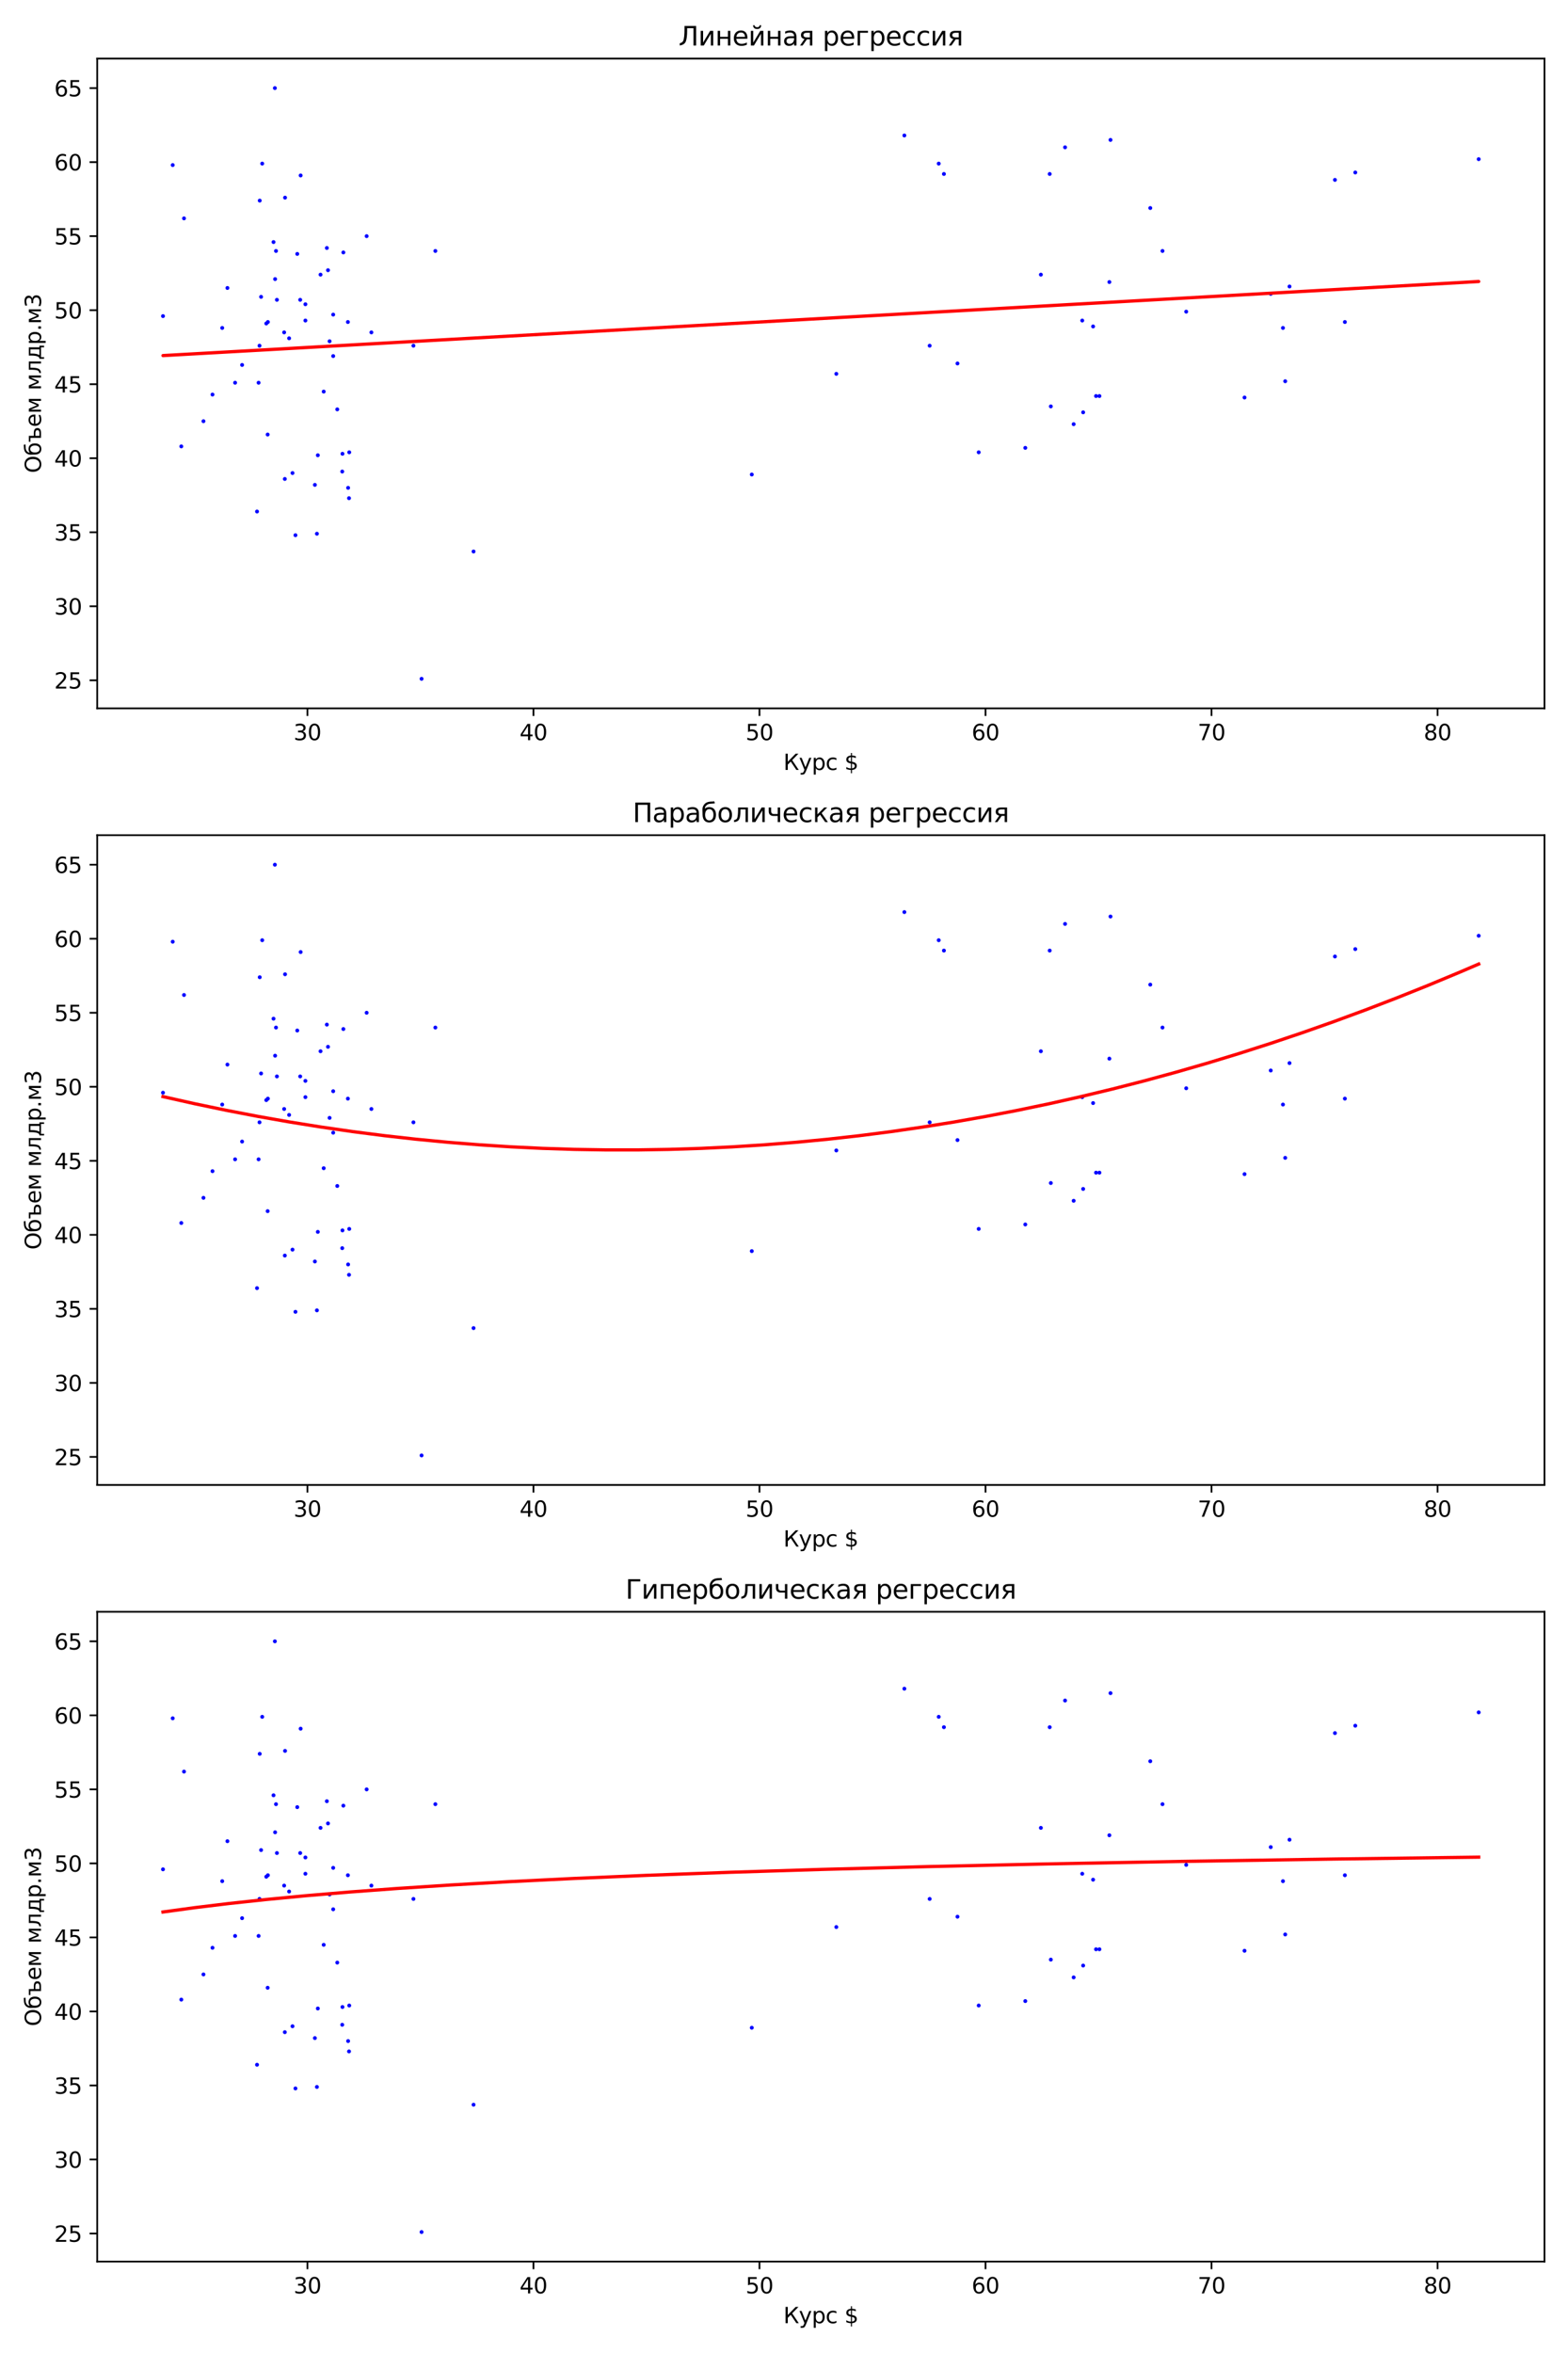 <?xml version="1.0" encoding="utf-8" standalone="no"?>
<!DOCTYPE svg PUBLIC "-//W3C//DTD SVG 1.1//EN"
  "http://www.w3.org/Graphics/SVG/1.1/DTD/svg11.dtd">
<svg xmlns:xlink="http://www.w3.org/1999/xlink" width="720pt" height="1080pt" viewBox="0 0 720 1080" xmlns="http://www.w3.org/2000/svg" version="1.1">
 <defs>
  <style type="text/css">*{stroke-linejoin: round; stroke-linecap: butt}</style>
 </defs>
 <g id="figure_1">
  <g id="patch_1">
   <path d="M 0 1080 
L 720 1080 
L 720 0 
L 0 0 
z
" style="fill: #ffffff"/>
  </g>
  <g id="axes_1">
   <g id="patch_2">
    <path d="M 44.638 325.127 
L 709.2 325.127 
L 709.2 26.88 
L 44.638 26.88 
z
" style="fill: #ffffff"/>
   </g>
   <g id="PathCollection_1">
    <defs>
     <path id="m200599e77f" d="M 0 0.4 
C 0.106 0.4 0.208 0.358 0.283 0.283 
C 0.358 0.208 0.4 0.106 0.4 0 
C 0.4 -0.106 0.358 -0.208 0.283 -0.283 
C 0.208 -0.358 0.106 -0.4 0 -0.4 
C -0.106 -0.4 -0.208 -0.358 -0.283 -0.283 
C -0.358 -0.208 -0.4 -0.106 -0.4 0 
C -0.4 0.106 -0.358 0.208 -0.283 0.283 
C -0.208 0.358 -0.106 0.4 0 0.4 
z
" style="stroke: #0000ff"/>
    </defs>
    <g clip-path="url(#p47b68e3fc0)">
     <use xlink:href="#m200599e77f" x="126.22" y="40.437" style="fill: #0000ff; stroke: #0000ff"/>
     <use xlink:href="#m200599e77f" x="122.899" y="199.448" style="fill: #0000ff; stroke: #0000ff"/>
     <use xlink:href="#m200599e77f" x="118.021" y="234.783" style="fill: #0000ff; stroke: #0000ff"/>
     <use xlink:href="#m200599e77f" x="119.889" y="136.251" style="fill: #0000ff; stroke: #0000ff"/>
     <use xlink:href="#m200599e77f" x="126.739" y="115.185" style="fill: #0000ff; stroke: #0000ff"/>
     <use xlink:href="#m200599e77f" x="130.786" y="219.834" style="fill: #0000ff; stroke: #0000ff"/>
     <use xlink:href="#m200599e77f" x="134.315" y="217.116" style="fill: #0000ff; stroke: #0000ff"/>
     <use xlink:href="#m200599e77f" x="140.231" y="147.124" style="fill: #0000ff; stroke: #0000ff"/>
     <use xlink:href="#m200599e77f" x="150.61" y="124.019" style="fill: #0000ff; stroke: #0000ff"/>
     <use xlink:href="#m200599e77f" x="154.865" y="187.896" style="fill: #0000ff; stroke: #0000ff"/>
     <use xlink:href="#m200599e77f" x="157.252" y="208.282" style="fill: #0000ff; stroke: #0000ff"/>
     <use xlink:href="#m200599e77f" x="159.743" y="147.803" style="fill: #0000ff; stroke: #0000ff"/>
     <use xlink:href="#m200599e77f" x="157.667" y="115.865" style="fill: #0000ff; stroke: #0000ff"/>
     <use xlink:href="#m200599e77f" x="148.638" y="179.741" style="fill: #0000ff; stroke: #0000ff"/>
     <use xlink:href="#m200599e77f" x="145.939" y="208.961" style="fill: #0000ff; stroke: #0000ff"/>
     <use xlink:href="#m200599e77f" x="137.844" y="137.61" style="fill: #0000ff; stroke: #0000ff"/>
     <use xlink:href="#m200599e77f" x="125.597" y="111.108" style="fill: #0000ff; stroke: #0000ff"/>
     <use xlink:href="#m200599e77f" x="130.475" y="152.56" style="fill: #0000ff; stroke: #0000ff"/>
     <use xlink:href="#m200599e77f" x="132.758" y="155.278" style="fill: #0000ff; stroke: #0000ff"/>
     <use xlink:href="#m200599e77f" x="123.002" y="147.803" style="fill: #0000ff; stroke: #0000ff"/>
     <use xlink:href="#m200599e77f" x="119.266" y="92.081" style="fill: #0000ff; stroke: #0000ff"/>
     <use xlink:href="#m200599e77f" x="122.276" y="148.483" style="fill: #0000ff; stroke: #0000ff"/>
     <use xlink:href="#m200599e77f" x="126.324" y="128.097" style="fill: #0000ff; stroke: #0000ff"/>
     <use xlink:href="#m200599e77f" x="127.154" y="137.61" style="fill: #0000ff; stroke: #0000ff"/>
     <use xlink:href="#m200599e77f" x="120.408" y="75.093" style="fill: #0000ff; stroke: #0000ff"/>
     <use xlink:href="#m200599e77f" x="111.171" y="167.51" style="fill: #0000ff; stroke: #0000ff"/>
     <use xlink:href="#m200599e77f" x="107.953" y="175.664" style="fill: #0000ff; stroke: #0000ff"/>
     <use xlink:href="#m200599e77f" x="104.424" y="132.174" style="fill: #0000ff; stroke: #0000ff"/>
     <use xlink:href="#m200599e77f" x="102.037" y="150.521" style="fill: #0000ff; stroke: #0000ff"/>
     <use xlink:href="#m200599e77f" x="97.574" y="181.1" style="fill: #0000ff; stroke: #0000ff"/>
     <use xlink:href="#m200599e77f" x="93.423" y="193.332" style="fill: #0000ff; stroke: #0000ff"/>
     <use xlink:href="#m200599e77f" x="84.497" y="100.236" style="fill: #0000ff; stroke: #0000ff"/>
     <use xlink:href="#m200599e77f" x="79.308" y="75.772" style="fill: #0000ff; stroke: #0000ff"/>
     <use xlink:href="#m200599e77f" x="74.845" y="145.085" style="fill: #0000ff; stroke: #0000ff"/>
     <use xlink:href="#m200599e77f" x="83.252" y="204.884" style="fill: #0000ff; stroke: #0000ff"/>
     <use xlink:href="#m200599e77f" x="118.747" y="175.664" style="fill: #0000ff; stroke: #0000ff"/>
     <use xlink:href="#m200599e77f" x="193.578" y="311.571" style="fill: #0000ff; stroke: #0000ff"/>
     <use xlink:href="#m200599e77f" x="160.262" y="228.668" style="fill: #0000ff; stroke: #0000ff"/>
     <use xlink:href="#m200599e77f" x="152.997" y="163.432" style="fill: #0000ff; stroke: #0000ff"/>
     <use xlink:href="#m200599e77f" x="138.052" y="80.529" style="fill: #0000ff; stroke: #0000ff"/>
     <use xlink:href="#m200599e77f" x="140.231" y="139.649" style="fill: #0000ff; stroke: #0000ff"/>
     <use xlink:href="#m200599e77f" x="144.59" y="222.552" style="fill: #0000ff; stroke: #0000ff"/>
     <use xlink:href="#m200599e77f" x="145.524" y="244.976" style="fill: #0000ff; stroke: #0000ff"/>
     <use xlink:href="#m200599e77f" x="150.091" y="113.826" style="fill: #0000ff; stroke: #0000ff"/>
     <use xlink:href="#m200599e77f" x="130.89" y="90.722" style="fill: #0000ff; stroke: #0000ff"/>
     <use xlink:href="#m200599e77f" x="119.162" y="158.676" style="fill: #0000ff; stroke: #0000ff"/>
     <use xlink:href="#m200599e77f" x="135.664" y="245.656" style="fill: #0000ff; stroke: #0000ff"/>
     <use xlink:href="#m200599e77f" x="152.997" y="144.405" style="fill: #0000ff; stroke: #0000ff"/>
     <use xlink:href="#m200599e77f" x="136.495" y="116.545" style="fill: #0000ff; stroke: #0000ff"/>
     <use xlink:href="#m200599e77f" x="157.148" y="216.436" style="fill: #0000ff; stroke: #0000ff"/>
     <use xlink:href="#m200599e77f" x="159.847" y="223.911" style="fill: #0000ff; stroke: #0000ff"/>
     <use xlink:href="#m200599e77f" x="151.336" y="156.637" style="fill: #0000ff; stroke: #0000ff"/>
     <use xlink:href="#m200599e77f" x="147.185" y="126.058" style="fill: #0000ff; stroke: #0000ff"/>
     <use xlink:href="#m200599e77f" x="160.366" y="207.602" style="fill: #0000ff; stroke: #0000ff"/>
     <use xlink:href="#m200599e77f" x="170.537" y="152.56" style="fill: #0000ff; stroke: #0000ff"/>
     <use xlink:href="#m200599e77f" x="168.358" y="108.39" style="fill: #0000ff; stroke: #0000ff"/>
     <use xlink:href="#m200599e77f" x="199.909" y="115.185" style="fill: #0000ff; stroke: #0000ff"/>
     <use xlink:href="#m200599e77f" x="189.842" y="158.676" style="fill: #0000ff; stroke: #0000ff"/>
     <use xlink:href="#m200599e77f" x="217.449" y="253.131" style="fill: #0000ff; stroke: #0000ff"/>
     <use xlink:href="#m200599e77f" x="345.212" y="217.795" style="fill: #0000ff; stroke: #0000ff"/>
     <use xlink:href="#m200599e77f" x="482.523" y="186.537" style="fill: #0000ff; stroke: #0000ff"/>
     <use xlink:href="#m200599e77f" x="384.028" y="171.587" style="fill: #0000ff; stroke: #0000ff"/>
     <use xlink:href="#m200599e77f" x="493.005" y="194.691" style="fill: #0000ff; stroke: #0000ff"/>
     <use xlink:href="#m200599e77f" x="533.794" y="115.185" style="fill: #0000ff; stroke: #0000ff"/>
     <use xlink:href="#m200599e77f" x="583.508" y="134.892" style="fill: #0000ff; stroke: #0000ff"/>
     <use xlink:href="#m200599e77f" x="503.28" y="181.78" style="fill: #0000ff; stroke: #0000ff"/>
     <use xlink:href="#m200599e77f" x="504.837" y="181.78" style="fill: #0000ff; stroke: #0000ff"/>
     <use xlink:href="#m200599e77f" x="482.004" y="79.85" style="fill: #0000ff; stroke: #0000ff"/>
     <use xlink:href="#m200599e77f" x="433.431" y="79.85" style="fill: #0000ff; stroke: #0000ff"/>
     <use xlink:href="#m200599e77f" x="426.892" y="158.676" style="fill: #0000ff; stroke: #0000ff"/>
     <use xlink:href="#m200599e77f" x="439.658" y="166.83" style="fill: #0000ff; stroke: #0000ff"/>
     <use xlink:href="#m200599e77f" x="431.044" y="75.093" style="fill: #0000ff; stroke: #0000ff"/>
     <use xlink:href="#m200599e77f" x="415.268" y="62.182" style="fill: #0000ff; stroke: #0000ff"/>
     <use xlink:href="#m200599e77f" x="477.956" y="126.058" style="fill: #0000ff; stroke: #0000ff"/>
     <use xlink:href="#m200599e77f" x="509.404" y="129.456" style="fill: #0000ff; stroke: #0000ff"/>
     <use xlink:href="#m200599e77f" x="528.189" y="95.479" style="fill: #0000ff; stroke: #0000ff"/>
     <use xlink:href="#m200599e77f" x="509.923" y="64.22" style="fill: #0000ff; stroke: #0000ff"/>
     <use xlink:href="#m200599e77f" x="496.949" y="147.124" style="fill: #0000ff; stroke: #0000ff"/>
     <use xlink:href="#m200599e77f" x="501.931" y="149.842" style="fill: #0000ff; stroke: #0000ff"/>
     <use xlink:href="#m200599e77f" x="489.061" y="67.618" style="fill: #0000ff; stroke: #0000ff"/>
     <use xlink:href="#m200599e77f" x="544.691" y="143.046" style="fill: #0000ff; stroke: #0000ff"/>
     <use xlink:href="#m200599e77f" x="571.469" y="182.459" style="fill: #0000ff; stroke: #0000ff"/>
     <use xlink:href="#m200599e77f" x="617.55" y="147.803" style="fill: #0000ff; stroke: #0000ff"/>
     <use xlink:href="#m200599e77f" x="622.325" y="79.17" style="fill: #0000ff; stroke: #0000ff"/>
     <use xlink:href="#m200599e77f" x="612.984" y="82.568" style="fill: #0000ff; stroke: #0000ff"/>
     <use xlink:href="#m200599e77f" x="592.122" y="131.494" style="fill: #0000ff; stroke: #0000ff"/>
     <use xlink:href="#m200599e77f" x="589.113" y="150.521" style="fill: #0000ff; stroke: #0000ff"/>
     <use xlink:href="#m200599e77f" x="590.15" y="174.984" style="fill: #0000ff; stroke: #0000ff"/>
     <use xlink:href="#m200599e77f" x="678.993" y="73.054" style="fill: #0000ff; stroke: #0000ff"/>
     <use xlink:href="#m200599e77f" x="470.795" y="205.563" style="fill: #0000ff; stroke: #0000ff"/>
     <use xlink:href="#m200599e77f" x="449.414" y="207.602" style="fill: #0000ff; stroke: #0000ff"/>
     <use xlink:href="#m200599e77f" x="497.364" y="189.255" style="fill: #0000ff; stroke: #0000ff"/>
    </g>
   </g>
   <g id="matplotlib.axis_1">
    <g id="xtick_1">
     <g id="line2d_1">
      <defs>
       <path id="mcdc331d2f4" d="M 0 0 
L 0 3.5 
" style="stroke: #000000; stroke-width: 0.8"/>
      </defs>
      <g>
       <use xlink:href="#mcdc331d2f4" x="141.165" y="325.127" style="stroke: #000000; stroke-width: 0.8"/>
      </g>
     </g>
     <g id="text_1">
      <!-- 30 -->
      <g transform="translate(134.803 339.726) scale(0.1 -0.1)">
       <defs>
        <path id="DejaVuSans-33" d="M 2597 2516 
Q 3050 2419 3304 2112 
Q 3559 1806 3559 1356 
Q 3559 666 3084 287 
Q 2609 -91 1734 -91 
Q 1441 -91 1130 -33 
Q 819 25 488 141 
L 488 750 
Q 750 597 1062 519 
Q 1375 441 1716 441 
Q 2309 441 2620 675 
Q 2931 909 2931 1356 
Q 2931 1769 2642 2001 
Q 2353 2234 1838 2234 
L 1294 2234 
L 1294 2753 
L 1863 2753 
Q 2328 2753 2575 2939 
Q 2822 3125 2822 3475 
Q 2822 3834 2567 4026 
Q 2313 4219 1838 4219 
Q 1578 4219 1281 4162 
Q 984 4106 628 3988 
L 628 4550 
Q 988 4650 1302 4700 
Q 1616 4750 1894 4750 
Q 2613 4750 3031 4423 
Q 3450 4097 3450 3541 
Q 3450 3153 3228 2886 
Q 3006 2619 2597 2516 
z
" transform="scale(0.016)"/>
        <path id="DejaVuSans-30" d="M 2034 4250 
Q 1547 4250 1301 3770 
Q 1056 3291 1056 2328 
Q 1056 1369 1301 889 
Q 1547 409 2034 409 
Q 2525 409 2770 889 
Q 3016 1369 3016 2328 
Q 3016 3291 2770 3770 
Q 2525 4250 2034 4250 
z
M 2034 4750 
Q 2819 4750 3233 4129 
Q 3647 3509 3647 2328 
Q 3647 1150 3233 529 
Q 2819 -91 2034 -91 
Q 1250 -91 836 529 
Q 422 1150 422 2328 
Q 422 3509 836 4129 
Q 1250 4750 2034 4750 
z
" transform="scale(0.016)"/>
       </defs>
       <use xlink:href="#DejaVuSans-33"/>
       <use xlink:href="#DejaVuSans-30" x="63.623"/>
      </g>
     </g>
    </g>
    <g id="xtick_2">
     <g id="line2d_2">
      <g>
       <use xlink:href="#mcdc331d2f4" x="244.953" y="325.127" style="stroke: #000000; stroke-width: 0.8"/>
      </g>
     </g>
     <g id="text_2">
      <!-- 40 -->
      <g transform="translate(238.59 339.726) scale(0.1 -0.1)">
       <defs>
        <path id="DejaVuSans-34" d="M 2419 4116 
L 825 1625 
L 2419 1625 
L 2419 4116 
z
M 2253 4666 
L 3047 4666 
L 3047 1625 
L 3713 1625 
L 3713 1100 
L 3047 1100 
L 3047 0 
L 2419 0 
L 2419 1100 
L 313 1100 
L 313 1709 
L 2253 4666 
z
" transform="scale(0.016)"/>
       </defs>
       <use xlink:href="#DejaVuSans-34"/>
       <use xlink:href="#DejaVuSans-30" x="63.623"/>
      </g>
     </g>
    </g>
    <g id="xtick_3">
     <g id="line2d_3">
      <g>
       <use xlink:href="#mcdc331d2f4" x="348.74" y="325.127" style="stroke: #000000; stroke-width: 0.8"/>
      </g>
     </g>
     <g id="text_3">
      <!-- 50 -->
      <g transform="translate(342.378 339.726) scale(0.1 -0.1)">
       <defs>
        <path id="DejaVuSans-35" d="M 691 4666 
L 3169 4666 
L 3169 4134 
L 1269 4134 
L 1269 2991 
Q 1406 3038 1543 3061 
Q 1681 3084 1819 3084 
Q 2600 3084 3056 2656 
Q 3513 2228 3513 1497 
Q 3513 744 3044 326 
Q 2575 -91 1722 -91 
Q 1428 -91 1123 -41 
Q 819 9 494 109 
L 494 744 
Q 775 591 1075 516 
Q 1375 441 1709 441 
Q 2250 441 2565 725 
Q 2881 1009 2881 1497 
Q 2881 1984 2565 2268 
Q 2250 2553 1709 2553 
Q 1456 2553 1204 2497 
Q 953 2441 691 2322 
L 691 4666 
z
" transform="scale(0.016)"/>
       </defs>
       <use xlink:href="#DejaVuSans-35"/>
       <use xlink:href="#DejaVuSans-30" x="63.623"/>
      </g>
     </g>
    </g>
    <g id="xtick_4">
     <g id="line2d_4">
      <g>
       <use xlink:href="#mcdc331d2f4" x="452.528" y="325.127" style="stroke: #000000; stroke-width: 0.8"/>
      </g>
     </g>
     <g id="text_4">
      <!-- 60 -->
      <g transform="translate(446.166 339.726) scale(0.1 -0.1)">
       <defs>
        <path id="DejaVuSans-36" d="M 2113 2584 
Q 1688 2584 1439 2293 
Q 1191 2003 1191 1497 
Q 1191 994 1439 701 
Q 1688 409 2113 409 
Q 2538 409 2786 701 
Q 3034 994 3034 1497 
Q 3034 2003 2786 2293 
Q 2538 2584 2113 2584 
z
M 3366 4563 
L 3366 3988 
Q 3128 4100 2886 4159 
Q 2644 4219 2406 4219 
Q 1781 4219 1451 3797 
Q 1122 3375 1075 2522 
Q 1259 2794 1537 2939 
Q 1816 3084 2150 3084 
Q 2853 3084 3261 2657 
Q 3669 2231 3669 1497 
Q 3669 778 3244 343 
Q 2819 -91 2113 -91 
Q 1303 -91 875 529 
Q 447 1150 447 2328 
Q 447 3434 972 4092 
Q 1497 4750 2381 4750 
Q 2619 4750 2861 4703 
Q 3103 4656 3366 4563 
z
" transform="scale(0.016)"/>
       </defs>
       <use xlink:href="#DejaVuSans-36"/>
       <use xlink:href="#DejaVuSans-30" x="63.623"/>
      </g>
     </g>
    </g>
    <g id="xtick_5">
     <g id="line2d_5">
      <g>
       <use xlink:href="#mcdc331d2f4" x="556.316" y="325.127" style="stroke: #000000; stroke-width: 0.8"/>
      </g>
     </g>
     <g id="text_5">
      <!-- 70 -->
      <g transform="translate(549.953 339.726) scale(0.1 -0.1)">
       <defs>
        <path id="DejaVuSans-37" d="M 525 4666 
L 3525 4666 
L 3525 4397 
L 1831 0 
L 1172 0 
L 2766 4134 
L 525 4134 
L 525 4666 
z
" transform="scale(0.016)"/>
       </defs>
       <use xlink:href="#DejaVuSans-37"/>
       <use xlink:href="#DejaVuSans-30" x="63.623"/>
      </g>
     </g>
    </g>
    <g id="xtick_6">
     <g id="line2d_6">
      <g>
       <use xlink:href="#mcdc331d2f4" x="660.103" y="325.127" style="stroke: #000000; stroke-width: 0.8"/>
      </g>
     </g>
     <g id="text_6">
      <!-- 80 -->
      <g transform="translate(653.741 339.726) scale(0.1 -0.1)">
       <defs>
        <path id="DejaVuSans-38" d="M 2034 2216 
Q 1584 2216 1326 1975 
Q 1069 1734 1069 1313 
Q 1069 891 1326 650 
Q 1584 409 2034 409 
Q 2484 409 2743 651 
Q 3003 894 3003 1313 
Q 3003 1734 2745 1975 
Q 2488 2216 2034 2216 
z
M 1403 2484 
Q 997 2584 770 2862 
Q 544 3141 544 3541 
Q 544 4100 942 4425 
Q 1341 4750 2034 4750 
Q 2731 4750 3128 4425 
Q 3525 4100 3525 3541 
Q 3525 3141 3298 2862 
Q 3072 2584 2669 2484 
Q 3125 2378 3379 2068 
Q 3634 1759 3634 1313 
Q 3634 634 3220 271 
Q 2806 -91 2034 -91 
Q 1263 -91 848 271 
Q 434 634 434 1313 
Q 434 1759 690 2068 
Q 947 2378 1403 2484 
z
M 1172 3481 
Q 1172 3119 1398 2916 
Q 1625 2713 2034 2713 
Q 2441 2713 2670 2916 
Q 2900 3119 2900 3481 
Q 2900 3844 2670 4047 
Q 2441 4250 2034 4250 
Q 1625 4250 1398 4047 
Q 1172 3844 1172 3481 
z
" transform="scale(0.016)"/>
       </defs>
       <use xlink:href="#DejaVuSans-38"/>
       <use xlink:href="#DejaVuSans-30" x="63.623"/>
      </g>
     </g>
    </g>
    <g id="text_7">
     <!-- Курс $ -->
     <g transform="translate(359.716 353.404) scale(0.1 -0.1)">
      <defs>
       <path id="DejaVuSans-41a" d="M 628 4666 
L 1259 4666 
L 1259 2359 
L 3516 4666 
L 4325 4666 
L 2522 2822 
L 4419 0 
L 3731 0 
L 2113 2403 
L 1259 1531 
L 1259 0 
L 628 0 
L 628 4666 
z
" transform="scale(0.016)"/>
       <path id="DejaVuSans-443" d="M 2059 -325 
Q 1816 -950 1584 -1140 
Q 1353 -1331 966 -1331 
L 506 -1331 
L 506 -850 
L 844 -850 
Q 1081 -850 1212 -737 
Q 1344 -625 1503 -206 
L 1606 56 
L 191 3500 
L 800 3500 
L 1894 763 
L 2988 3500 
L 3597 3500 
L 2059 -325 
z
" transform="scale(0.016)"/>
       <path id="DejaVuSans-440" d="M 1159 525 
L 1159 -1331 
L 581 -1331 
L 581 3500 
L 1159 3500 
L 1159 2969 
Q 1341 3281 1617 3432 
Q 1894 3584 2278 3584 
Q 2916 3584 3314 3078 
Q 3713 2572 3713 1747 
Q 3713 922 3314 415 
Q 2916 -91 2278 -91 
Q 1894 -91 1617 61 
Q 1341 213 1159 525 
z
M 3116 1747 
Q 3116 2381 2855 2742 
Q 2594 3103 2138 3103 
Q 1681 3103 1420 2742 
Q 1159 2381 1159 1747 
Q 1159 1113 1420 752 
Q 1681 391 2138 391 
Q 2594 391 2855 752 
Q 3116 1113 3116 1747 
z
" transform="scale(0.016)"/>
       <path id="DejaVuSans-441" d="M 3122 3366 
L 3122 2828 
Q 2878 2963 2633 3030 
Q 2388 3097 2138 3097 
Q 1578 3097 1268 2742 
Q 959 2388 959 1747 
Q 959 1106 1268 751 
Q 1578 397 2138 397 
Q 2388 397 2633 464 
Q 2878 531 3122 666 
L 3122 134 
Q 2881 22 2623 -34 
Q 2366 -91 2075 -91 
Q 1284 -91 818 406 
Q 353 903 353 1747 
Q 353 2603 823 3093 
Q 1294 3584 2113 3584 
Q 2378 3584 2631 3529 
Q 2884 3475 3122 3366 
z
" transform="scale(0.016)"/>
       <path id="DejaVuSans-20" transform="scale(0.016)"/>
       <path id="DejaVuSans-24" d="M 2163 -941 
L 1850 -941 
L 1847 0 
Q 1519 6 1191 76 
Q 863 147 531 288 
L 531 850 
Q 850 650 1176 548 
Q 1503 447 1850 444 
L 1850 1869 
Q 1159 1981 845 2250 
Q 531 2519 531 2988 
Q 531 3497 872 3790 
Q 1213 4084 1850 4128 
L 1850 4863 
L 2163 4863 
L 2163 4138 
Q 2453 4125 2725 4076 
Q 2997 4028 3256 3944 
L 3256 3397 
Q 2997 3528 2723 3600 
Q 2450 3672 2163 3684 
L 2163 2350 
Q 2872 2241 3206 1959 
Q 3541 1678 3541 1191 
Q 3541 663 3186 358 
Q 2831 53 2163 6 
L 2163 -941 
z
M 1850 2406 
L 1850 3688 
Q 1488 3647 1297 3481 
Q 1106 3316 1106 3041 
Q 1106 2772 1282 2622 
Q 1459 2472 1850 2406 
z
M 2163 1806 
L 2163 453 
Q 2559 506 2761 678 
Q 2963 850 2963 1131 
Q 2963 1406 2770 1568 
Q 2578 1731 2163 1806 
z
" transform="scale(0.016)"/>
      </defs>
      <use xlink:href="#DejaVuSans-41a"/>
      <use xlink:href="#DejaVuSans-443" x="70.996"/>
      <use xlink:href="#DejaVuSans-440" x="130.176"/>
      <use xlink:href="#DejaVuSans-441" x="193.652"/>
      <use xlink:href="#DejaVuSans-20" x="248.633"/>
      <use xlink:href="#DejaVuSans-24" x="280.42"/>
     </g>
    </g>
   </g>
   <g id="matplotlib.axis_2">
    <g id="ytick_1">
     <g id="line2d_7">
      <defs>
       <path id="m47097b38fe" d="M 0 0 
L -3.5 0 
" style="stroke: #000000; stroke-width: 0.8"/>
      </defs>
      <g>
       <use xlink:href="#m47097b38fe" x="44.638" y="312.25" style="stroke: #000000; stroke-width: 0.8"/>
      </g>
     </g>
     <g id="text_8">
      <!-- 25 -->
      <g transform="translate(24.913 316.05) scale(0.1 -0.1)">
       <defs>
        <path id="DejaVuSans-32" d="M 1228 531 
L 3431 531 
L 3431 0 
L 469 0 
L 469 531 
Q 828 903 1448 1529 
Q 2069 2156 2228 2338 
Q 2531 2678 2651 2914 
Q 2772 3150 2772 3378 
Q 2772 3750 2511 3984 
Q 2250 4219 1831 4219 
Q 1534 4219 1204 4116 
Q 875 4013 500 3803 
L 500 4441 
Q 881 4594 1212 4672 
Q 1544 4750 1819 4750 
Q 2544 4750 2975 4387 
Q 3406 4025 3406 3419 
Q 3406 3131 3298 2873 
Q 3191 2616 2906 2266 
Q 2828 2175 2409 1742 
Q 1991 1309 1228 531 
z
" transform="scale(0.016)"/>
       </defs>
       <use xlink:href="#DejaVuSans-32"/>
       <use xlink:href="#DejaVuSans-35" x="63.623"/>
      </g>
     </g>
    </g>
    <g id="ytick_2">
     <g id="line2d_8">
      <g>
       <use xlink:href="#m47097b38fe" x="44.638" y="278.274" style="stroke: #000000; stroke-width: 0.8"/>
      </g>
     </g>
     <g id="text_9">
      <!-- 30 -->
      <g transform="translate(24.913 282.073) scale(0.1 -0.1)">
       <use xlink:href="#DejaVuSans-33"/>
       <use xlink:href="#DejaVuSans-30" x="63.623"/>
      </g>
     </g>
    </g>
    <g id="ytick_3">
     <g id="line2d_9">
      <g>
       <use xlink:href="#m47097b38fe" x="44.638" y="244.297" style="stroke: #000000; stroke-width: 0.8"/>
      </g>
     </g>
     <g id="text_10">
      <!-- 35 -->
      <g transform="translate(24.913 248.096) scale(0.1 -0.1)">
       <use xlink:href="#DejaVuSans-33"/>
       <use xlink:href="#DejaVuSans-35" x="63.623"/>
      </g>
     </g>
    </g>
    <g id="ytick_4">
     <g id="line2d_10">
      <g>
       <use xlink:href="#m47097b38fe" x="44.638" y="210.32" style="stroke: #000000; stroke-width: 0.8"/>
      </g>
     </g>
     <g id="text_11">
      <!-- 40 -->
      <g transform="translate(24.913 214.119) scale(0.1 -0.1)">
       <use xlink:href="#DejaVuSans-34"/>
       <use xlink:href="#DejaVuSans-30" x="63.623"/>
      </g>
     </g>
    </g>
    <g id="ytick_5">
     <g id="line2d_11">
      <g>
       <use xlink:href="#m47097b38fe" x="44.638" y="176.344" style="stroke: #000000; stroke-width: 0.8"/>
      </g>
     </g>
     <g id="text_12">
      <!-- 45 -->
      <g transform="translate(24.913 180.143) scale(0.1 -0.1)">
       <use xlink:href="#DejaVuSans-34"/>
       <use xlink:href="#DejaVuSans-35" x="63.623"/>
      </g>
     </g>
    </g>
    <g id="ytick_6">
     <g id="line2d_12">
      <g>
       <use xlink:href="#m47097b38fe" x="44.638" y="142.367" style="stroke: #000000; stroke-width: 0.8"/>
      </g>
     </g>
     <g id="text_13">
      <!-- 50 -->
      <g transform="translate(24.913 146.166) scale(0.1 -0.1)">
       <use xlink:href="#DejaVuSans-35"/>
       <use xlink:href="#DejaVuSans-30" x="63.623"/>
      </g>
     </g>
    </g>
    <g id="ytick_7">
     <g id="line2d_13">
      <g>
       <use xlink:href="#m47097b38fe" x="44.638" y="108.39" style="stroke: #000000; stroke-width: 0.8"/>
      </g>
     </g>
     <g id="text_14">
      <!-- 55 -->
      <g transform="translate(24.913 112.189) scale(0.1 -0.1)">
       <use xlink:href="#DejaVuSans-35"/>
       <use xlink:href="#DejaVuSans-35" x="63.623"/>
      </g>
     </g>
    </g>
    <g id="ytick_8">
     <g id="line2d_14">
      <g>
       <use xlink:href="#m47097b38fe" x="44.638" y="74.413" style="stroke: #000000; stroke-width: 0.8"/>
      </g>
     </g>
     <g id="text_15">
      <!-- 60 -->
      <g transform="translate(24.913 78.213) scale(0.1 -0.1)">
       <use xlink:href="#DejaVuSans-36"/>
       <use xlink:href="#DejaVuSans-30" x="63.623"/>
      </g>
     </g>
    </g>
    <g id="ytick_9">
     <g id="line2d_15">
      <g>
       <use xlink:href="#m47097b38fe" x="44.638" y="40.437" style="stroke: #000000; stroke-width: 0.8"/>
      </g>
     </g>
     <g id="text_16">
      <!-- 65 -->
      <g transform="translate(24.913 44.236) scale(0.1 -0.1)">
       <use xlink:href="#DejaVuSans-36"/>
       <use xlink:href="#DejaVuSans-35" x="63.623"/>
      </g>
     </g>
    </g>
    <g id="text_17">
     <!-- Объем млдр.м3 -->
     <g transform="translate(18.833 217.135) rotate(-90) scale(0.1 -0.1)">
      <defs>
       <path id="DejaVuSans-41e" d="M 2522 4238 
Q 1834 4238 1429 3725 
Q 1025 3213 1025 2328 
Q 1025 1447 1429 934 
Q 1834 422 2522 422 
Q 3209 422 3611 934 
Q 4013 1447 4013 2328 
Q 4013 3213 3611 3725 
Q 3209 4238 2522 4238 
z
M 2522 4750 
Q 3503 4750 4090 4092 
Q 4678 3434 4678 2328 
Q 4678 1225 4090 567 
Q 3503 -91 2522 -91 
Q 1538 -91 948 565 
Q 359 1222 359 2328 
Q 359 3434 948 4092 
Q 1538 4750 2522 4750 
z
" transform="scale(0.016)"/>
       <path id="DejaVuSans-431" d="M 1991 3584 
Q 2741 3584 3169 3096 
Q 3597 2609 3597 1747 
Q 3597 888 3169 398 
Q 2741 -91 1991 -91 
Q 1238 -91 822 384 
Q 406 859 384 1747 
L 366 2463 
Q 350 2834 350 2963 
Q 350 3463 531 3831 
Q 816 4409 1308 4659 
Q 1800 4909 2625 4916 
Q 3006 4919 3175 4972 
L 3334 4516 
Q 3181 4453 3041 4450 
L 2259 4397 
Q 1866 4369 1628 4231 
Q 1006 3866 947 3388 
L 925 3213 
Q 1331 3584 1991 3584 
z
M 1991 3097 
Q 1528 3097 1259 2736 
Q 991 2375 991 1747 
Q 991 1119 1258 758 
Q 1525 397 1991 397 
Q 2450 397 2719 759 
Q 2988 1122 2988 1747 
Q 2988 2369 2719 2733 
Q 2450 3097 1991 3097 
z
" transform="scale(0.016)"/>
       <path id="DejaVuSans-44a" d="M 2753 2072 
Q 3422 2072 3783 1817 
Q 4144 1563 4144 1038 
Q 4144 513 3783 256 
Q 3422 0 2753 0 
L 1328 0 
L 1328 3041 
L 194 3041 
L 194 3500 
L 1906 3500 
L 1906 2072 
L 2753 2072 
z
M 2728 1613 
L 1906 1613 
L 1906 459 
L 2728 459 
Q 3122 459 3326 607 
Q 3531 756 3531 1038 
Q 3531 1319 3326 1466 
Q 3122 1613 2728 1613 
z
" transform="scale(0.016)"/>
       <path id="DejaVuSans-435" d="M 3597 1894 
L 3597 1613 
L 953 1613 
Q 991 1019 1311 708 
Q 1631 397 2203 397 
Q 2534 397 2845 478 
Q 3156 559 3463 722 
L 3463 178 
Q 3153 47 2828 -22 
Q 2503 -91 2169 -91 
Q 1331 -91 842 396 
Q 353 884 353 1716 
Q 353 2575 817 3079 
Q 1281 3584 2069 3584 
Q 2775 3584 3186 3129 
Q 3597 2675 3597 1894 
z
M 3022 2063 
Q 3016 2534 2758 2815 
Q 2500 3097 2075 3097 
Q 1594 3097 1305 2825 
Q 1016 2553 972 2059 
L 3022 2063 
z
" transform="scale(0.016)"/>
       <path id="DejaVuSans-43c" d="M 581 3500 
L 1422 3500 
L 2416 1156 
L 3413 3500 
L 4247 3500 
L 4247 0 
L 3669 0 
L 3669 2950 
L 2703 672 
L 2128 672 
L 1159 2950 
L 1159 0 
L 581 0 
L 581 3500 
z
" transform="scale(0.016)"/>
       <path id="DejaVuSans-43b" d="M 238 0 
L 238 478 
Q 806 566 981 959 
Q 1194 1513 1194 2928 
L 1194 3500 
L 3559 3500 
L 3559 0 
L 2984 0 
L 2984 3041 
L 1769 3041 
L 1769 2694 
Q 1769 1344 1494 738 
Q 1200 91 238 0 
z
" transform="scale(0.016)"/>
       <path id="DejaVuSans-434" d="M 1384 459 
L 3053 459 
L 3053 3041 
L 1844 3041 
L 1844 2603 
Q 1844 1316 1475 628 
L 1384 459 
z
M 550 459 
Q 834 584 959 850 
Q 1266 1509 1266 2838 
L 1266 3500 
L 3631 3500 
L 3631 459 
L 4091 459 
L 4091 -884 
L 3631 -884 
L 3631 0 
L 794 0 
L 794 -884 
L 334 -884 
L 334 459 
L 550 459 
z
" transform="scale(0.016)"/>
       <path id="DejaVuSans-2e" d="M 684 794 
L 1344 794 
L 1344 0 
L 684 0 
L 684 794 
z
" transform="scale(0.016)"/>
      </defs>
      <use xlink:href="#DejaVuSans-41e"/>
      <use xlink:href="#DejaVuSans-431" x="78.711"/>
      <use xlink:href="#DejaVuSans-44a" x="140.381"/>
      <use xlink:href="#DejaVuSans-435" x="211.035"/>
      <use xlink:href="#DejaVuSans-43c" x="272.559"/>
      <use xlink:href="#DejaVuSans-20" x="347.998"/>
      <use xlink:href="#DejaVuSans-43c" x="379.785"/>
      <use xlink:href="#DejaVuSans-43b" x="455.225"/>
      <use xlink:href="#DejaVuSans-434" x="519.141"/>
      <use xlink:href="#DejaVuSans-440" x="588.281"/>
      <use xlink:href="#DejaVuSans-2e" x="651.758"/>
      <use xlink:href="#DejaVuSans-43c" x="683.545"/>
      <use xlink:href="#DejaVuSans-33" x="758.984"/>
     </g>
    </g>
   </g>
   <g id="line2d_16">
    <path d="M 126.22 160.317 
L 122.899 160.504 
L 118.021 160.778 
L 119.889 160.673 
L 126.739 160.288 
L 130.786 160.06 
L 134.315 159.861 
L 140.231 159.528 
L 150.61 158.944 
L 154.865 158.705 
L 157.252 158.57 
L 159.743 158.43 
L 157.667 158.547 
L 148.638 159.055 
L 145.939 159.207 
L 137.844 159.663 
L 125.597 160.352 
L 130.475 160.077 
L 132.758 159.949 
L 123.002 160.498 
L 119.266 160.708 
L 122.276 160.539 
L 126.324 160.311 
L 127.154 160.264 
L 120.408 160.644 
L 111.171 161.164 
L 107.953 161.345 
L 104.424 161.544 
L 102.037 161.678 
L 97.574 161.929 
L 93.423 162.163 
L 84.497 162.665 
L 79.308 162.957 
L 74.845 163.208 
L 83.252 162.735 
L 118.747 160.737 
L 193.578 156.526 
L 160.262 158.401 
L 152.997 158.81 
L 138.052 159.651 
L 140.231 159.528 
L 144.59 159.283 
L 145.524 159.23 
L 150.091 158.973 
L 130.89 160.054 
L 119.162 160.714 
L 135.664 159.785 
L 152.997 158.81 
L 136.495 159.739 
L 157.148 158.576 
L 159.847 158.424 
L 151.336 158.903 
L 147.185 159.137 
L 160.366 158.395 
L 170.537 157.823 
L 168.358 157.945 
L 199.909 156.17 
L 189.842 156.736 
L 217.449 155.182 
L 345.212 147.992 
L 482.523 140.264 
L 384.028 145.807 
L 493.005 139.674 
L 533.794 137.378 
L 583.508 134.58 
L 503.28 139.095 
L 504.837 139.008 
L 482.004 140.293 
L 433.431 143.026 
L 426.892 143.394 
L 439.658 142.676 
L 431.044 143.161 
L 415.268 144.049 
L 477.956 140.521 
L 509.404 138.751 
L 528.189 137.693 
L 509.923 138.721 
L 496.949 139.452 
L 501.931 139.171 
L 489.061 139.896 
L 544.691 136.765 
L 571.469 135.258 
L 617.55 132.664 
L 622.325 132.395 
L 612.984 132.921 
L 592.122 134.095 
L 589.113 134.264 
L 590.15 134.206 
L 678.993 129.206 
L 470.795 140.924 
L 449.414 142.127 
L 497.364 139.428 
" clip-path="url(#p47b68e3fc0)" style="fill: none; stroke: #ff0000; stroke-width: 1.5; stroke-linecap: square"/>
   </g>
   <g id="patch_3">
    <path d="M 44.638 325.127 
L 44.638 26.88 
" style="fill: none; stroke: #000000; stroke-width: 0.8; stroke-linejoin: miter; stroke-linecap: square"/>
   </g>
   <g id="patch_4">
    <path d="M 709.2 325.127 
L 709.2 26.88 
" style="fill: none; stroke: #000000; stroke-width: 0.8; stroke-linejoin: miter; stroke-linecap: square"/>
   </g>
   <g id="patch_5">
    <path d="M 44.638 325.127 
L 709.2 325.127 
" style="fill: none; stroke: #000000; stroke-width: 0.8; stroke-linejoin: miter; stroke-linecap: square"/>
   </g>
   <g id="patch_6">
    <path d="M 44.638 26.88 
L 709.2 26.88 
" style="fill: none; stroke: #000000; stroke-width: 0.8; stroke-linejoin: miter; stroke-linecap: square"/>
   </g>
   <g id="text_18">
    <!-- Линейная регрессия -->
    <g transform="translate(311.617 20.88) scale(0.12 -0.12)">
     <defs>
      <path id="DejaVuSans-41b" d="M 263 0 
L 263 531 
Q 941 678 1134 1191 
Q 1406 1997 1406 3872 
L 1406 4666 
L 4181 4666 
L 4181 0 
L 3550 0 
L 3550 4134 
L 2034 4134 
L 2034 3559 
Q 2034 1791 1716 966 
Q 1409 175 263 0 
z
" transform="scale(0.016)"/>
      <path id="DejaVuSans-438" d="M 3578 3500 
L 3578 0 
L 3006 0 
L 3006 2809 
L 1319 0 
L 581 0 
L 581 3500 
L 1153 3500 
L 1153 697 
L 2838 3500 
L 3578 3500 
z
" transform="scale(0.016)"/>
      <path id="DejaVuSans-43d" d="M 581 3500 
L 1159 3500 
L 1159 2072 
L 3025 2072 
L 3025 3500 
L 3603 3500 
L 3603 0 
L 3025 0 
L 3025 1613 
L 1159 1613 
L 1159 0 
L 581 0 
L 581 3500 
z
" transform="scale(0.016)"/>
      <path id="DejaVuSans-439" d="M 3578 3500 
L 3578 0 
L 3006 0 
L 3006 2809 
L 1319 0 
L 581 0 
L 581 3500 
L 1153 3500 
L 1153 697 
L 2838 3500 
L 3578 3500 
z
M 1102 4833 
L 1471 4833 
Q 1505 4599 1656 4481 
Q 1808 4364 2080 4364 
Q 2349 4364 2499 4480 
Q 2649 4596 2689 4833 
L 3058 4833 
Q 3027 4386 2780 4161 
Q 2533 3936 2080 3936 
Q 1627 3936 1380 4161 
Q 1133 4386 1102 4833 
z
" transform="scale(0.016)"/>
      <path id="DejaVuSans-430" d="M 2194 1759 
Q 1497 1759 1228 1600 
Q 959 1441 959 1056 
Q 959 750 1161 570 
Q 1363 391 1709 391 
Q 2188 391 2477 730 
Q 2766 1069 2766 1631 
L 2766 1759 
L 2194 1759 
z
M 3341 1997 
L 3341 0 
L 2766 0 
L 2766 531 
Q 2569 213 2275 61 
Q 1981 -91 1556 -91 
Q 1019 -91 701 211 
Q 384 513 384 1019 
Q 384 1609 779 1909 
Q 1175 2209 1959 2209 
L 2766 2209 
L 2766 2266 
Q 2766 2663 2505 2880 
Q 2244 3097 1772 3097 
Q 1472 3097 1187 3025 
Q 903 2953 641 2809 
L 641 3341 
Q 956 3463 1253 3523 
Q 1550 3584 1831 3584 
Q 2591 3584 2966 3190 
Q 3341 2797 3341 1997 
z
" transform="scale(0.016)"/>
      <path id="DejaVuSans-44f" d="M 1181 2491 
Q 1181 2231 1381 2084 
Q 1581 1938 1953 1938 
L 2728 1938 
L 2728 3041 
L 1953 3041 
Q 1581 3041 1381 2897 
Q 1181 2753 1181 2491 
z
M 363 0 
L 1431 1534 
Q 1069 1616 828 1830 
Q 588 2044 588 2491 
Q 588 2997 923 3248 
Q 1259 3500 1938 3500 
L 3306 3500 
L 3306 0 
L 2728 0 
L 2728 1478 
L 2013 1478 
L 981 0 
L 363 0 
z
" transform="scale(0.016)"/>
      <path id="DejaVuSans-433" d="M 581 0 
L 581 3500 
L 3050 3500 
L 3050 3041 
L 1159 3041 
L 1159 0 
L 581 0 
z
" transform="scale(0.016)"/>
     </defs>
     <use xlink:href="#DejaVuSans-41b"/>
     <use xlink:href="#DejaVuSans-438" x="75.195"/>
     <use xlink:href="#DejaVuSans-43d" x="140.186"/>
     <use xlink:href="#DejaVuSans-435" x="205.566"/>
     <use xlink:href="#DejaVuSans-439" x="267.09"/>
     <use xlink:href="#DejaVuSans-43d" x="332.08"/>
     <use xlink:href="#DejaVuSans-430" x="397.461"/>
     <use xlink:href="#DejaVuSans-44f" x="458.74"/>
     <use xlink:href="#DejaVuSans-20" x="518.896"/>
     <use xlink:href="#DejaVuSans-440" x="550.684"/>
     <use xlink:href="#DejaVuSans-435" x="614.16"/>
     <use xlink:href="#DejaVuSans-433" x="675.684"/>
     <use xlink:href="#DejaVuSans-440" x="728.223"/>
     <use xlink:href="#DejaVuSans-435" x="791.699"/>
     <use xlink:href="#DejaVuSans-441" x="853.223"/>
     <use xlink:href="#DejaVuSans-441" x="908.203"/>
     <use xlink:href="#DejaVuSans-438" x="963.184"/>
     <use xlink:href="#DejaVuSans-44f" x="1028.174"/>
    </g>
   </g>
  </g>
  <g id="axes_2">
   <g id="patch_7">
    <path d="M 44.638 681.584 
L 709.2 681.584 
L 709.2 383.336 
L 44.638 383.336 
z
" style="fill: #ffffff"/>
   </g>
   <g id="PathCollection_2">
    <g clip-path="url(#p7f9018ccf0)">
     <use xlink:href="#m200599e77f" x="126.22" y="396.893" style="fill: #0000ff; stroke: #0000ff"/>
     <use xlink:href="#m200599e77f" x="122.899" y="555.904" style="fill: #0000ff; stroke: #0000ff"/>
     <use xlink:href="#m200599e77f" x="118.021" y="591.24" style="fill: #0000ff; stroke: #0000ff"/>
     <use xlink:href="#m200599e77f" x="119.889" y="492.707" style="fill: #0000ff; stroke: #0000ff"/>
     <use xlink:href="#m200599e77f" x="126.739" y="471.642" style="fill: #0000ff; stroke: #0000ff"/>
     <use xlink:href="#m200599e77f" x="130.786" y="576.29" style="fill: #0000ff; stroke: #0000ff"/>
     <use xlink:href="#m200599e77f" x="134.315" y="573.572" style="fill: #0000ff; stroke: #0000ff"/>
     <use xlink:href="#m200599e77f" x="140.231" y="503.58" style="fill: #0000ff; stroke: #0000ff"/>
     <use xlink:href="#m200599e77f" x="150.61" y="480.476" style="fill: #0000ff; stroke: #0000ff"/>
     <use xlink:href="#m200599e77f" x="154.865" y="544.352" style="fill: #0000ff; stroke: #0000ff"/>
     <use xlink:href="#m200599e77f" x="157.252" y="564.738" style="fill: #0000ff; stroke: #0000ff"/>
     <use xlink:href="#m200599e77f" x="159.743" y="504.259" style="fill: #0000ff; stroke: #0000ff"/>
     <use xlink:href="#m200599e77f" x="157.667" y="472.321" style="fill: #0000ff; stroke: #0000ff"/>
     <use xlink:href="#m200599e77f" x="148.638" y="536.197" style="fill: #0000ff; stroke: #0000ff"/>
     <use xlink:href="#m200599e77f" x="145.939" y="565.417" style="fill: #0000ff; stroke: #0000ff"/>
     <use xlink:href="#m200599e77f" x="137.844" y="494.066" style="fill: #0000ff; stroke: #0000ff"/>
     <use xlink:href="#m200599e77f" x="125.597" y="467.564" style="fill: #0000ff; stroke: #0000ff"/>
     <use xlink:href="#m200599e77f" x="130.475" y="509.016" style="fill: #0000ff; stroke: #0000ff"/>
     <use xlink:href="#m200599e77f" x="132.758" y="511.734" style="fill: #0000ff; stroke: #0000ff"/>
     <use xlink:href="#m200599e77f" x="123.002" y="504.259" style="fill: #0000ff; stroke: #0000ff"/>
     <use xlink:href="#m200599e77f" x="119.266" y="448.538" style="fill: #0000ff; stroke: #0000ff"/>
     <use xlink:href="#m200599e77f" x="122.276" y="504.939" style="fill: #0000ff; stroke: #0000ff"/>
     <use xlink:href="#m200599e77f" x="126.324" y="484.553" style="fill: #0000ff; stroke: #0000ff"/>
     <use xlink:href="#m200599e77f" x="127.154" y="494.066" style="fill: #0000ff; stroke: #0000ff"/>
     <use xlink:href="#m200599e77f" x="120.408" y="431.549" style="fill: #0000ff; stroke: #0000ff"/>
     <use xlink:href="#m200599e77f" x="111.171" y="523.966" style="fill: #0000ff; stroke: #0000ff"/>
     <use xlink:href="#m200599e77f" x="107.953" y="532.12" style="fill: #0000ff; stroke: #0000ff"/>
     <use xlink:href="#m200599e77f" x="104.424" y="488.63" style="fill: #0000ff; stroke: #0000ff"/>
     <use xlink:href="#m200599e77f" x="102.037" y="506.977" style="fill: #0000ff; stroke: #0000ff"/>
     <use xlink:href="#m200599e77f" x="97.574" y="537.557" style="fill: #0000ff; stroke: #0000ff"/>
     <use xlink:href="#m200599e77f" x="93.423" y="549.788" style="fill: #0000ff; stroke: #0000ff"/>
     <use xlink:href="#m200599e77f" x="84.497" y="456.692" style="fill: #0000ff; stroke: #0000ff"/>
     <use xlink:href="#m200599e77f" x="79.308" y="432.229" style="fill: #0000ff; stroke: #0000ff"/>
     <use xlink:href="#m200599e77f" x="74.845" y="501.541" style="fill: #0000ff; stroke: #0000ff"/>
     <use xlink:href="#m200599e77f" x="83.252" y="561.34" style="fill: #0000ff; stroke: #0000ff"/>
     <use xlink:href="#m200599e77f" x="118.747" y="532.12" style="fill: #0000ff; stroke: #0000ff"/>
     <use xlink:href="#m200599e77f" x="193.578" y="668.027" style="fill: #0000ff; stroke: #0000ff"/>
     <use xlink:href="#m200599e77f" x="160.262" y="585.124" style="fill: #0000ff; stroke: #0000ff"/>
     <use xlink:href="#m200599e77f" x="152.997" y="519.889" style="fill: #0000ff; stroke: #0000ff"/>
     <use xlink:href="#m200599e77f" x="138.052" y="436.985" style="fill: #0000ff; stroke: #0000ff"/>
     <use xlink:href="#m200599e77f" x="140.231" y="496.105" style="fill: #0000ff; stroke: #0000ff"/>
     <use xlink:href="#m200599e77f" x="144.59" y="579.008" style="fill: #0000ff; stroke: #0000ff"/>
     <use xlink:href="#m200599e77f" x="145.524" y="601.433" style="fill: #0000ff; stroke: #0000ff"/>
     <use xlink:href="#m200599e77f" x="150.091" y="470.283" style="fill: #0000ff; stroke: #0000ff"/>
     <use xlink:href="#m200599e77f" x="130.89" y="447.178" style="fill: #0000ff; stroke: #0000ff"/>
     <use xlink:href="#m200599e77f" x="119.162" y="515.132" style="fill: #0000ff; stroke: #0000ff"/>
     <use xlink:href="#m200599e77f" x="135.664" y="602.112" style="fill: #0000ff; stroke: #0000ff"/>
     <use xlink:href="#m200599e77f" x="152.997" y="500.862" style="fill: #0000ff; stroke: #0000ff"/>
     <use xlink:href="#m200599e77f" x="136.495" y="473.001" style="fill: #0000ff; stroke: #0000ff"/>
     <use xlink:href="#m200599e77f" x="157.148" y="572.892" style="fill: #0000ff; stroke: #0000ff"/>
     <use xlink:href="#m200599e77f" x="159.847" y="580.367" style="fill: #0000ff; stroke: #0000ff"/>
     <use xlink:href="#m200599e77f" x="151.336" y="513.093" style="fill: #0000ff; stroke: #0000ff"/>
     <use xlink:href="#m200599e77f" x="147.185" y="482.514" style="fill: #0000ff; stroke: #0000ff"/>
     <use xlink:href="#m200599e77f" x="160.366" y="564.058" style="fill: #0000ff; stroke: #0000ff"/>
     <use xlink:href="#m200599e77f" x="170.537" y="509.016" style="fill: #0000ff; stroke: #0000ff"/>
     <use xlink:href="#m200599e77f" x="168.358" y="464.846" style="fill: #0000ff; stroke: #0000ff"/>
     <use xlink:href="#m200599e77f" x="199.909" y="471.642" style="fill: #0000ff; stroke: #0000ff"/>
     <use xlink:href="#m200599e77f" x="189.842" y="515.132" style="fill: #0000ff; stroke: #0000ff"/>
     <use xlink:href="#m200599e77f" x="217.449" y="609.587" style="fill: #0000ff; stroke: #0000ff"/>
     <use xlink:href="#m200599e77f" x="345.212" y="574.251" style="fill: #0000ff; stroke: #0000ff"/>
     <use xlink:href="#m200599e77f" x="482.523" y="542.993" style="fill: #0000ff; stroke: #0000ff"/>
     <use xlink:href="#m200599e77f" x="384.028" y="528.043" style="fill: #0000ff; stroke: #0000ff"/>
     <use xlink:href="#m200599e77f" x="493.005" y="551.147" style="fill: #0000ff; stroke: #0000ff"/>
     <use xlink:href="#m200599e77f" x="533.794" y="471.642" style="fill: #0000ff; stroke: #0000ff"/>
     <use xlink:href="#m200599e77f" x="583.508" y="491.348" style="fill: #0000ff; stroke: #0000ff"/>
     <use xlink:href="#m200599e77f" x="503.28" y="538.236" style="fill: #0000ff; stroke: #0000ff"/>
     <use xlink:href="#m200599e77f" x="504.837" y="538.236" style="fill: #0000ff; stroke: #0000ff"/>
     <use xlink:href="#m200599e77f" x="482.004" y="436.306" style="fill: #0000ff; stroke: #0000ff"/>
     <use xlink:href="#m200599e77f" x="433.431" y="436.306" style="fill: #0000ff; stroke: #0000ff"/>
     <use xlink:href="#m200599e77f" x="426.892" y="515.132" style="fill: #0000ff; stroke: #0000ff"/>
     <use xlink:href="#m200599e77f" x="439.658" y="523.286" style="fill: #0000ff; stroke: #0000ff"/>
     <use xlink:href="#m200599e77f" x="431.044" y="431.549" style="fill: #0000ff; stroke: #0000ff"/>
     <use xlink:href="#m200599e77f" x="415.268" y="418.638" style="fill: #0000ff; stroke: #0000ff"/>
     <use xlink:href="#m200599e77f" x="477.956" y="482.514" style="fill: #0000ff; stroke: #0000ff"/>
     <use xlink:href="#m200599e77f" x="509.404" y="485.912" style="fill: #0000ff; stroke: #0000ff"/>
     <use xlink:href="#m200599e77f" x="528.189" y="451.935" style="fill: #0000ff; stroke: #0000ff"/>
     <use xlink:href="#m200599e77f" x="509.923" y="420.677" style="fill: #0000ff; stroke: #0000ff"/>
     <use xlink:href="#m200599e77f" x="496.949" y="503.58" style="fill: #0000ff; stroke: #0000ff"/>
     <use xlink:href="#m200599e77f" x="501.931" y="506.298" style="fill: #0000ff; stroke: #0000ff"/>
     <use xlink:href="#m200599e77f" x="489.061" y="424.074" style="fill: #0000ff; stroke: #0000ff"/>
     <use xlink:href="#m200599e77f" x="544.691" y="499.503" style="fill: #0000ff; stroke: #0000ff"/>
     <use xlink:href="#m200599e77f" x="571.469" y="538.916" style="fill: #0000ff; stroke: #0000ff"/>
     <use xlink:href="#m200599e77f" x="617.55" y="504.259" style="fill: #0000ff; stroke: #0000ff"/>
     <use xlink:href="#m200599e77f" x="622.325" y="435.626" style="fill: #0000ff; stroke: #0000ff"/>
     <use xlink:href="#m200599e77f" x="612.984" y="439.024" style="fill: #0000ff; stroke: #0000ff"/>
     <use xlink:href="#m200599e77f" x="592.122" y="487.951" style="fill: #0000ff; stroke: #0000ff"/>
     <use xlink:href="#m200599e77f" x="589.113" y="506.977" style="fill: #0000ff; stroke: #0000ff"/>
     <use xlink:href="#m200599e77f" x="590.15" y="531.441" style="fill: #0000ff; stroke: #0000ff"/>
     <use xlink:href="#m200599e77f" x="678.993" y="429.511" style="fill: #0000ff; stroke: #0000ff"/>
     <use xlink:href="#m200599e77f" x="470.795" y="562.02" style="fill: #0000ff; stroke: #0000ff"/>
     <use xlink:href="#m200599e77f" x="449.414" y="564.058" style="fill: #0000ff; stroke: #0000ff"/>
     <use xlink:href="#m200599e77f" x="497.364" y="545.711" style="fill: #0000ff; stroke: #0000ff"/>
    </g>
   </g>
   <g id="matplotlib.axis_3">
    <g id="xtick_7">
     <g id="line2d_17">
      <g>
       <use xlink:href="#mcdc331d2f4" x="141.165" y="681.584" style="stroke: #000000; stroke-width: 0.8"/>
      </g>
     </g>
     <g id="text_19">
      <!-- 30 -->
      <g transform="translate(134.803 696.182) scale(0.1 -0.1)">
       <use xlink:href="#DejaVuSans-33"/>
       <use xlink:href="#DejaVuSans-30" x="63.623"/>
      </g>
     </g>
    </g>
    <g id="xtick_8">
     <g id="line2d_18">
      <g>
       <use xlink:href="#mcdc331d2f4" x="244.953" y="681.584" style="stroke: #000000; stroke-width: 0.8"/>
      </g>
     </g>
     <g id="text_20">
      <!-- 40 -->
      <g transform="translate(238.59 696.182) scale(0.1 -0.1)">
       <use xlink:href="#DejaVuSans-34"/>
       <use xlink:href="#DejaVuSans-30" x="63.623"/>
      </g>
     </g>
    </g>
    <g id="xtick_9">
     <g id="line2d_19">
      <g>
       <use xlink:href="#mcdc331d2f4" x="348.74" y="681.584" style="stroke: #000000; stroke-width: 0.8"/>
      </g>
     </g>
     <g id="text_21">
      <!-- 50 -->
      <g transform="translate(342.378 696.182) scale(0.1 -0.1)">
       <use xlink:href="#DejaVuSans-35"/>
       <use xlink:href="#DejaVuSans-30" x="63.623"/>
      </g>
     </g>
    </g>
    <g id="xtick_10">
     <g id="line2d_20">
      <g>
       <use xlink:href="#mcdc331d2f4" x="452.528" y="681.584" style="stroke: #000000; stroke-width: 0.8"/>
      </g>
     </g>
     <g id="text_22">
      <!-- 60 -->
      <g transform="translate(446.166 696.182) scale(0.1 -0.1)">
       <use xlink:href="#DejaVuSans-36"/>
       <use xlink:href="#DejaVuSans-30" x="63.623"/>
      </g>
     </g>
    </g>
    <g id="xtick_11">
     <g id="line2d_21">
      <g>
       <use xlink:href="#mcdc331d2f4" x="556.316" y="681.584" style="stroke: #000000; stroke-width: 0.8"/>
      </g>
     </g>
     <g id="text_23">
      <!-- 70 -->
      <g transform="translate(549.953 696.182) scale(0.1 -0.1)">
       <use xlink:href="#DejaVuSans-37"/>
       <use xlink:href="#DejaVuSans-30" x="63.623"/>
      </g>
     </g>
    </g>
    <g id="xtick_12">
     <g id="line2d_22">
      <g>
       <use xlink:href="#mcdc331d2f4" x="660.103" y="681.584" style="stroke: #000000; stroke-width: 0.8"/>
      </g>
     </g>
     <g id="text_24">
      <!-- 80 -->
      <g transform="translate(653.741 696.182) scale(0.1 -0.1)">
       <use xlink:href="#DejaVuSans-38"/>
       <use xlink:href="#DejaVuSans-30" x="63.623"/>
      </g>
     </g>
    </g>
    <g id="text_25">
     <!-- Курс $ -->
     <g transform="translate(359.716 709.86) scale(0.1 -0.1)">
      <use xlink:href="#DejaVuSans-41a"/>
      <use xlink:href="#DejaVuSans-443" x="70.996"/>
      <use xlink:href="#DejaVuSans-440" x="130.176"/>
      <use xlink:href="#DejaVuSans-441" x="193.652"/>
      <use xlink:href="#DejaVuSans-20" x="248.633"/>
      <use xlink:href="#DejaVuSans-24" x="280.42"/>
     </g>
    </g>
   </g>
   <g id="matplotlib.axis_4">
    <g id="ytick_10">
     <g id="line2d_23">
      <g>
       <use xlink:href="#m47097b38fe" x="44.638" y="668.707" style="stroke: #000000; stroke-width: 0.8"/>
      </g>
     </g>
     <g id="text_26">
      <!-- 25 -->
      <g transform="translate(24.913 672.506) scale(0.1 -0.1)">
       <use xlink:href="#DejaVuSans-32"/>
       <use xlink:href="#DejaVuSans-35" x="63.623"/>
      </g>
     </g>
    </g>
    <g id="ytick_11">
     <g id="line2d_24">
      <g>
       <use xlink:href="#m47097b38fe" x="44.638" y="634.73" style="stroke: #000000; stroke-width: 0.8"/>
      </g>
     </g>
     <g id="text_27">
      <!-- 30 -->
      <g transform="translate(24.913 638.529) scale(0.1 -0.1)">
       <use xlink:href="#DejaVuSans-33"/>
       <use xlink:href="#DejaVuSans-30" x="63.623"/>
      </g>
     </g>
    </g>
    <g id="ytick_12">
     <g id="line2d_25">
      <g>
       <use xlink:href="#m47097b38fe" x="44.638" y="600.753" style="stroke: #000000; stroke-width: 0.8"/>
      </g>
     </g>
     <g id="text_28">
      <!-- 35 -->
      <g transform="translate(24.913 604.552) scale(0.1 -0.1)">
       <use xlink:href="#DejaVuSans-33"/>
       <use xlink:href="#DejaVuSans-35" x="63.623"/>
      </g>
     </g>
    </g>
    <g id="ytick_13">
     <g id="line2d_26">
      <g>
       <use xlink:href="#m47097b38fe" x="44.638" y="566.776" style="stroke: #000000; stroke-width: 0.8"/>
      </g>
     </g>
     <g id="text_29">
      <!-- 40 -->
      <g transform="translate(24.913 570.576) scale(0.1 -0.1)">
       <use xlink:href="#DejaVuSans-34"/>
       <use xlink:href="#DejaVuSans-30" x="63.623"/>
      </g>
     </g>
    </g>
    <g id="ytick_14">
     <g id="line2d_27">
      <g>
       <use xlink:href="#m47097b38fe" x="44.638" y="532.8" style="stroke: #000000; stroke-width: 0.8"/>
      </g>
     </g>
     <g id="text_30">
      <!-- 45 -->
      <g transform="translate(24.913 536.599) scale(0.1 -0.1)">
       <use xlink:href="#DejaVuSans-34"/>
       <use xlink:href="#DejaVuSans-35" x="63.623"/>
      </g>
     </g>
    </g>
    <g id="ytick_15">
     <g id="line2d_28">
      <g>
       <use xlink:href="#m47097b38fe" x="44.638" y="498.823" style="stroke: #000000; stroke-width: 0.8"/>
      </g>
     </g>
     <g id="text_31">
      <!-- 50 -->
      <g transform="translate(24.913 502.622) scale(0.1 -0.1)">
       <use xlink:href="#DejaVuSans-35"/>
       <use xlink:href="#DejaVuSans-30" x="63.623"/>
      </g>
     </g>
    </g>
    <g id="ytick_16">
     <g id="line2d_29">
      <g>
       <use xlink:href="#m47097b38fe" x="44.638" y="464.846" style="stroke: #000000; stroke-width: 0.8"/>
      </g>
     </g>
     <g id="text_32">
      <!-- 55 -->
      <g transform="translate(24.913 468.646) scale(0.1 -0.1)">
       <use xlink:href="#DejaVuSans-35"/>
       <use xlink:href="#DejaVuSans-35" x="63.623"/>
      </g>
     </g>
    </g>
    <g id="ytick_17">
     <g id="line2d_30">
      <g>
       <use xlink:href="#m47097b38fe" x="44.638" y="430.87" style="stroke: #000000; stroke-width: 0.8"/>
      </g>
     </g>
     <g id="text_33">
      <!-- 60 -->
      <g transform="translate(24.913 434.669) scale(0.1 -0.1)">
       <use xlink:href="#DejaVuSans-36"/>
       <use xlink:href="#DejaVuSans-30" x="63.623"/>
      </g>
     </g>
    </g>
    <g id="ytick_18">
     <g id="line2d_31">
      <g>
       <use xlink:href="#m47097b38fe" x="44.638" y="396.893" style="stroke: #000000; stroke-width: 0.8"/>
      </g>
     </g>
     <g id="text_34">
      <!-- 65 -->
      <g transform="translate(24.913 400.692) scale(0.1 -0.1)">
       <use xlink:href="#DejaVuSans-36"/>
       <use xlink:href="#DejaVuSans-35" x="63.623"/>
      </g>
     </g>
    </g>
    <g id="text_35">
     <!-- Объем млдр.м3 -->
     <g transform="translate(18.833 573.591) rotate(-90) scale(0.1 -0.1)">
      <use xlink:href="#DejaVuSans-41e"/>
      <use xlink:href="#DejaVuSans-431" x="78.711"/>
      <use xlink:href="#DejaVuSans-44a" x="140.381"/>
      <use xlink:href="#DejaVuSans-435" x="211.035"/>
      <use xlink:href="#DejaVuSans-43c" x="272.559"/>
      <use xlink:href="#DejaVuSans-20" x="347.998"/>
      <use xlink:href="#DejaVuSans-43c" x="379.785"/>
      <use xlink:href="#DejaVuSans-43b" x="455.225"/>
      <use xlink:href="#DejaVuSans-434" x="519.141"/>
      <use xlink:href="#DejaVuSans-440" x="588.281"/>
      <use xlink:href="#DejaVuSans-2e" x="651.758"/>
      <use xlink:href="#DejaVuSans-43c" x="683.545"/>
      <use xlink:href="#DejaVuSans-33" x="758.984"/>
     </g>
    </g>
   </g>
   <g id="line2d_32">
    <path d="M 74.845 503.333 
L 89.373 506.592 
L 103.902 509.62 
L 118.431 512.414 
L 132.959 514.976 
L 147.488 517.304 
L 162.017 519.4 
L 176.545 521.264 
L 191.074 522.894 
L 205.602 524.292 
L 220.131 525.457 
L 234.66 526.389 
L 249.188 527.089 
L 263.717 527.556 
L 278.245 527.79 
L 292.774 527.791 
L 307.303 527.559 
L 321.831 527.095 
L 336.36 526.398 
L 350.888 525.468 
L 365.417 524.306 
L 379.946 522.91 
L 394.474 521.282 
L 409.003 519.421 
L 423.531 517.328 
L 438.06 515.001 
L 452.589 512.442 
L 467.117 509.651 
L 481.646 506.626 
L 496.174 503.368 
L 510.703 499.878 
L 525.232 496.155 
L 539.76 492.2 
L 554.289 488.011 
L 568.817 483.59 
L 583.346 478.936 
L 597.875 474.05 
L 612.403 468.93 
L 626.932 463.578 
L 641.46 457.993 
L 655.989 452.175 
L 670.518 446.125 
L 678.993 442.488 
L 678.993 442.488 
" clip-path="url(#p7f9018ccf0)" style="fill: none; stroke: #ff0000; stroke-width: 1.5; stroke-linecap: square"/>
   </g>
   <g id="patch_8">
    <path d="M 44.638 681.584 
L 44.638 383.336 
" style="fill: none; stroke: #000000; stroke-width: 0.8; stroke-linejoin: miter; stroke-linecap: square"/>
   </g>
   <g id="patch_9">
    <path d="M 709.2 681.584 
L 709.2 383.336 
" style="fill: none; stroke: #000000; stroke-width: 0.8; stroke-linejoin: miter; stroke-linecap: square"/>
   </g>
   <g id="patch_10">
    <path d="M 44.638 681.584 
L 709.2 681.584 
" style="fill: none; stroke: #000000; stroke-width: 0.8; stroke-linejoin: miter; stroke-linecap: square"/>
   </g>
   <g id="patch_11">
    <path d="M 44.638 383.336 
L 709.2 383.336 
" style="fill: none; stroke: #000000; stroke-width: 0.8; stroke-linejoin: miter; stroke-linecap: square"/>
   </g>
   <g id="text_36">
    <!-- Параболическая регрессия -->
    <g transform="translate(290.523 377.336) scale(0.12 -0.12)">
     <defs>
      <path id="DejaVuSans-41f" d="M 4184 4666 
L 4184 0 
L 3553 0 
L 3553 4134 
L 1259 4134 
L 1259 0 
L 628 0 
L 628 4666 
L 4184 4666 
z
" transform="scale(0.016)"/>
      <path id="DejaVuSans-43e" d="M 1959 3097 
Q 1497 3097 1228 2736 
Q 959 2375 959 1747 
Q 959 1119 1226 758 
Q 1494 397 1959 397 
Q 2419 397 2687 759 
Q 2956 1122 2956 1747 
Q 2956 2369 2687 2733 
Q 2419 3097 1959 3097 
z
M 1959 3584 
Q 2709 3584 3137 3096 
Q 3566 2609 3566 1747 
Q 3566 888 3137 398 
Q 2709 -91 1959 -91 
Q 1206 -91 779 398 
Q 353 888 353 1747 
Q 353 2609 779 3096 
Q 1206 3584 1959 3584 
z
" transform="scale(0.016)"/>
      <path id="DejaVuSans-447" d="M 2625 0 
L 2625 1472 
L 1553 1472 
Q 1075 1472 756 1769 
Q 469 2038 469 2613 
L 469 3500 
L 1044 3500 
L 1044 2666 
Q 1044 2300 1206 2116 
Q 1372 1931 1697 1931 
L 2625 1931 
L 2625 3500 
L 3200 3500 
L 3200 0 
L 2625 0 
z
" transform="scale(0.016)"/>
      <path id="DejaVuSans-43a" d="M 581 3500 
L 1153 3500 
L 1153 1856 
L 2775 3500 
L 3481 3500 
L 2144 2147 
L 3653 0 
L 3009 0 
L 1769 1766 
L 1153 1141 
L 1153 0 
L 581 0 
L 581 3500 
z
" transform="scale(0.016)"/>
     </defs>
     <use xlink:href="#DejaVuSans-41f"/>
     <use xlink:href="#DejaVuSans-430" x="75.195"/>
     <use xlink:href="#DejaVuSans-440" x="136.475"/>
     <use xlink:href="#DejaVuSans-430" x="199.951"/>
     <use xlink:href="#DejaVuSans-431" x="261.23"/>
     <use xlink:href="#DejaVuSans-43e" x="322.9"/>
     <use xlink:href="#DejaVuSans-43b" x="384.082"/>
     <use xlink:href="#DejaVuSans-438" x="447.998"/>
     <use xlink:href="#DejaVuSans-447" x="512.988"/>
     <use xlink:href="#DejaVuSans-435" x="572.07"/>
     <use xlink:href="#DejaVuSans-441" x="633.594"/>
     <use xlink:href="#DejaVuSans-43a" x="688.574"/>
     <use xlink:href="#DejaVuSans-430" x="748.975"/>
     <use xlink:href="#DejaVuSans-44f" x="810.254"/>
     <use xlink:href="#DejaVuSans-20" x="870.41"/>
     <use xlink:href="#DejaVuSans-440" x="902.197"/>
     <use xlink:href="#DejaVuSans-435" x="965.674"/>
     <use xlink:href="#DejaVuSans-433" x="1027.197"/>
     <use xlink:href="#DejaVuSans-440" x="1079.736"/>
     <use xlink:href="#DejaVuSans-435" x="1143.213"/>
     <use xlink:href="#DejaVuSans-441" x="1204.736"/>
     <use xlink:href="#DejaVuSans-441" x="1259.717"/>
     <use xlink:href="#DejaVuSans-438" x="1314.697"/>
     <use xlink:href="#DejaVuSans-44f" x="1379.688"/>
    </g>
   </g>
  </g>
  <g id="axes_3">
   <g id="patch_12">
    <path d="M 44.638 1038.04 
L 709.2 1038.04 
L 709.2 739.793 
L 44.638 739.793 
z
" style="fill: #ffffff"/>
   </g>
   <g id="PathCollection_3">
    <g clip-path="url(#pf45fdc85da)">
     <use xlink:href="#m200599e77f" x="126.22" y="753.349" style="fill: #0000ff; stroke: #0000ff"/>
     <use xlink:href="#m200599e77f" x="122.899" y="912.36" style="fill: #0000ff; stroke: #0000ff"/>
     <use xlink:href="#m200599e77f" x="118.021" y="947.696" style="fill: #0000ff; stroke: #0000ff"/>
     <use xlink:href="#m200599e77f" x="119.889" y="849.164" style="fill: #0000ff; stroke: #0000ff"/>
     <use xlink:href="#m200599e77f" x="126.739" y="828.098" style="fill: #0000ff; stroke: #0000ff"/>
     <use xlink:href="#m200599e77f" x="130.786" y="932.746" style="fill: #0000ff; stroke: #0000ff"/>
     <use xlink:href="#m200599e77f" x="134.315" y="930.028" style="fill: #0000ff; stroke: #0000ff"/>
     <use xlink:href="#m200599e77f" x="140.231" y="860.036" style="fill: #0000ff; stroke: #0000ff"/>
     <use xlink:href="#m200599e77f" x="150.61" y="836.932" style="fill: #0000ff; stroke: #0000ff"/>
     <use xlink:href="#m200599e77f" x="154.865" y="900.808" style="fill: #0000ff; stroke: #0000ff"/>
     <use xlink:href="#m200599e77f" x="157.252" y="921.194" style="fill: #0000ff; stroke: #0000ff"/>
     <use xlink:href="#m200599e77f" x="159.743" y="860.716" style="fill: #0000ff; stroke: #0000ff"/>
     <use xlink:href="#m200599e77f" x="157.667" y="828.777" style="fill: #0000ff; stroke: #0000ff"/>
     <use xlink:href="#m200599e77f" x="148.638" y="892.654" style="fill: #0000ff; stroke: #0000ff"/>
     <use xlink:href="#m200599e77f" x="145.939" y="921.874" style="fill: #0000ff; stroke: #0000ff"/>
     <use xlink:href="#m200599e77f" x="137.844" y="850.523" style="fill: #0000ff; stroke: #0000ff"/>
     <use xlink:href="#m200599e77f" x="125.597" y="824.021" style="fill: #0000ff; stroke: #0000ff"/>
     <use xlink:href="#m200599e77f" x="130.475" y="865.472" style="fill: #0000ff; stroke: #0000ff"/>
     <use xlink:href="#m200599e77f" x="132.758" y="868.19" style="fill: #0000ff; stroke: #0000ff"/>
     <use xlink:href="#m200599e77f" x="123.002" y="860.716" style="fill: #0000ff; stroke: #0000ff"/>
     <use xlink:href="#m200599e77f" x="119.266" y="804.994" style="fill: #0000ff; stroke: #0000ff"/>
     <use xlink:href="#m200599e77f" x="122.276" y="861.395" style="fill: #0000ff; stroke: #0000ff"/>
     <use xlink:href="#m200599e77f" x="126.324" y="841.009" style="fill: #0000ff; stroke: #0000ff"/>
     <use xlink:href="#m200599e77f" x="127.154" y="850.523" style="fill: #0000ff; stroke: #0000ff"/>
     <use xlink:href="#m200599e77f" x="120.408" y="788.005" style="fill: #0000ff; stroke: #0000ff"/>
     <use xlink:href="#m200599e77f" x="111.171" y="880.422" style="fill: #0000ff; stroke: #0000ff"/>
     <use xlink:href="#m200599e77f" x="107.953" y="888.576" style="fill: #0000ff; stroke: #0000ff"/>
     <use xlink:href="#m200599e77f" x="104.424" y="845.086" style="fill: #0000ff; stroke: #0000ff"/>
     <use xlink:href="#m200599e77f" x="102.037" y="863.434" style="fill: #0000ff; stroke: #0000ff"/>
     <use xlink:href="#m200599e77f" x="97.574" y="894.013" style="fill: #0000ff; stroke: #0000ff"/>
     <use xlink:href="#m200599e77f" x="93.423" y="906.244" style="fill: #0000ff; stroke: #0000ff"/>
     <use xlink:href="#m200599e77f" x="84.497" y="813.148" style="fill: #0000ff; stroke: #0000ff"/>
     <use xlink:href="#m200599e77f" x="79.308" y="788.685" style="fill: #0000ff; stroke: #0000ff"/>
     <use xlink:href="#m200599e77f" x="74.845" y="857.997" style="fill: #0000ff; stroke: #0000ff"/>
     <use xlink:href="#m200599e77f" x="83.252" y="917.796" style="fill: #0000ff; stroke: #0000ff"/>
     <use xlink:href="#m200599e77f" x="118.747" y="888.576" style="fill: #0000ff; stroke: #0000ff"/>
     <use xlink:href="#m200599e77f" x="193.578" y="1024.483" style="fill: #0000ff; stroke: #0000ff"/>
     <use xlink:href="#m200599e77f" x="160.262" y="941.58" style="fill: #0000ff; stroke: #0000ff"/>
     <use xlink:href="#m200599e77f" x="152.997" y="876.345" style="fill: #0000ff; stroke: #0000ff"/>
     <use xlink:href="#m200599e77f" x="138.052" y="793.442" style="fill: #0000ff; stroke: #0000ff"/>
     <use xlink:href="#m200599e77f" x="140.231" y="852.561" style="fill: #0000ff; stroke: #0000ff"/>
     <use xlink:href="#m200599e77f" x="144.59" y="935.464" style="fill: #0000ff; stroke: #0000ff"/>
     <use xlink:href="#m200599e77f" x="145.524" y="957.889" style="fill: #0000ff; stroke: #0000ff"/>
     <use xlink:href="#m200599e77f" x="150.091" y="826.739" style="fill: #0000ff; stroke: #0000ff"/>
     <use xlink:href="#m200599e77f" x="130.89" y="803.635" style="fill: #0000ff; stroke: #0000ff"/>
     <use xlink:href="#m200599e77f" x="119.162" y="871.588" style="fill: #0000ff; stroke: #0000ff"/>
     <use xlink:href="#m200599e77f" x="135.664" y="958.568" style="fill: #0000ff; stroke: #0000ff"/>
     <use xlink:href="#m200599e77f" x="152.997" y="857.318" style="fill: #0000ff; stroke: #0000ff"/>
     <use xlink:href="#m200599e77f" x="136.495" y="829.457" style="fill: #0000ff; stroke: #0000ff"/>
     <use xlink:href="#m200599e77f" x="157.148" y="929.349" style="fill: #0000ff; stroke: #0000ff"/>
     <use xlink:href="#m200599e77f" x="159.847" y="936.823" style="fill: #0000ff; stroke: #0000ff"/>
     <use xlink:href="#m200599e77f" x="151.336" y="869.55" style="fill: #0000ff; stroke: #0000ff"/>
     <use xlink:href="#m200599e77f" x="147.185" y="838.97" style="fill: #0000ff; stroke: #0000ff"/>
     <use xlink:href="#m200599e77f" x="160.366" y="920.515" style="fill: #0000ff; stroke: #0000ff"/>
     <use xlink:href="#m200599e77f" x="170.537" y="865.472" style="fill: #0000ff; stroke: #0000ff"/>
     <use xlink:href="#m200599e77f" x="168.358" y="821.303" style="fill: #0000ff; stroke: #0000ff"/>
     <use xlink:href="#m200599e77f" x="199.909" y="828.098" style="fill: #0000ff; stroke: #0000ff"/>
     <use xlink:href="#m200599e77f" x="189.842" y="871.588" style="fill: #0000ff; stroke: #0000ff"/>
     <use xlink:href="#m200599e77f" x="217.449" y="966.043" style="fill: #0000ff; stroke: #0000ff"/>
     <use xlink:href="#m200599e77f" x="345.212" y="930.708" style="fill: #0000ff; stroke: #0000ff"/>
     <use xlink:href="#m200599e77f" x="482.523" y="899.449" style="fill: #0000ff; stroke: #0000ff"/>
     <use xlink:href="#m200599e77f" x="384.028" y="884.499" style="fill: #0000ff; stroke: #0000ff"/>
     <use xlink:href="#m200599e77f" x="493.005" y="907.603" style="fill: #0000ff; stroke: #0000ff"/>
     <use xlink:href="#m200599e77f" x="533.794" y="828.098" style="fill: #0000ff; stroke: #0000ff"/>
     <use xlink:href="#m200599e77f" x="583.508" y="847.804" style="fill: #0000ff; stroke: #0000ff"/>
     <use xlink:href="#m200599e77f" x="503.28" y="894.692" style="fill: #0000ff; stroke: #0000ff"/>
     <use xlink:href="#m200599e77f" x="504.837" y="894.692" style="fill: #0000ff; stroke: #0000ff"/>
     <use xlink:href="#m200599e77f" x="482.004" y="792.762" style="fill: #0000ff; stroke: #0000ff"/>
     <use xlink:href="#m200599e77f" x="433.431" y="792.762" style="fill: #0000ff; stroke: #0000ff"/>
     <use xlink:href="#m200599e77f" x="426.892" y="871.588" style="fill: #0000ff; stroke: #0000ff"/>
     <use xlink:href="#m200599e77f" x="439.658" y="879.743" style="fill: #0000ff; stroke: #0000ff"/>
     <use xlink:href="#m200599e77f" x="431.044" y="788.005" style="fill: #0000ff; stroke: #0000ff"/>
     <use xlink:href="#m200599e77f" x="415.268" y="775.094" style="fill: #0000ff; stroke: #0000ff"/>
     <use xlink:href="#m200599e77f" x="477.956" y="838.97" style="fill: #0000ff; stroke: #0000ff"/>
     <use xlink:href="#m200599e77f" x="509.404" y="842.368" style="fill: #0000ff; stroke: #0000ff"/>
     <use xlink:href="#m200599e77f" x="528.189" y="808.391" style="fill: #0000ff; stroke: #0000ff"/>
     <use xlink:href="#m200599e77f" x="509.923" y="777.133" style="fill: #0000ff; stroke: #0000ff"/>
     <use xlink:href="#m200599e77f" x="496.949" y="860.036" style="fill: #0000ff; stroke: #0000ff"/>
     <use xlink:href="#m200599e77f" x="501.931" y="862.754" style="fill: #0000ff; stroke: #0000ff"/>
     <use xlink:href="#m200599e77f" x="489.061" y="780.531" style="fill: #0000ff; stroke: #0000ff"/>
     <use xlink:href="#m200599e77f" x="544.691" y="855.959" style="fill: #0000ff; stroke: #0000ff"/>
     <use xlink:href="#m200599e77f" x="571.469" y="895.372" style="fill: #0000ff; stroke: #0000ff"/>
     <use xlink:href="#m200599e77f" x="617.55" y="860.716" style="fill: #0000ff; stroke: #0000ff"/>
     <use xlink:href="#m200599e77f" x="622.325" y="792.083" style="fill: #0000ff; stroke: #0000ff"/>
     <use xlink:href="#m200599e77f" x="612.984" y="795.48" style="fill: #0000ff; stroke: #0000ff"/>
     <use xlink:href="#m200599e77f" x="592.122" y="844.407" style="fill: #0000ff; stroke: #0000ff"/>
     <use xlink:href="#m200599e77f" x="589.113" y="863.434" style="fill: #0000ff; stroke: #0000ff"/>
     <use xlink:href="#m200599e77f" x="590.15" y="887.897" style="fill: #0000ff; stroke: #0000ff"/>
     <use xlink:href="#m200599e77f" x="678.993" y="785.967" style="fill: #0000ff; stroke: #0000ff"/>
     <use xlink:href="#m200599e77f" x="470.795" y="918.476" style="fill: #0000ff; stroke: #0000ff"/>
     <use xlink:href="#m200599e77f" x="449.414" y="920.515" style="fill: #0000ff; stroke: #0000ff"/>
     <use xlink:href="#m200599e77f" x="497.364" y="902.167" style="fill: #0000ff; stroke: #0000ff"/>
    </g>
   </g>
   <g id="matplotlib.axis_5">
    <g id="xtick_13">
     <g id="line2d_33">
      <g>
       <use xlink:href="#mcdc331d2f4" x="141.165" y="1038.04" style="stroke: #000000; stroke-width: 0.8"/>
      </g>
     </g>
     <g id="text_37">
      <!-- 30 -->
      <g transform="translate(134.803 1052.638) scale(0.1 -0.1)">
       <use xlink:href="#DejaVuSans-33"/>
       <use xlink:href="#DejaVuSans-30" x="63.623"/>
      </g>
     </g>
    </g>
    <g id="xtick_14">
     <g id="line2d_34">
      <g>
       <use xlink:href="#mcdc331d2f4" x="244.953" y="1038.04" style="stroke: #000000; stroke-width: 0.8"/>
      </g>
     </g>
     <g id="text_38">
      <!-- 40 -->
      <g transform="translate(238.59 1052.638) scale(0.1 -0.1)">
       <use xlink:href="#DejaVuSans-34"/>
       <use xlink:href="#DejaVuSans-30" x="63.623"/>
      </g>
     </g>
    </g>
    <g id="xtick_15">
     <g id="line2d_35">
      <g>
       <use xlink:href="#mcdc331d2f4" x="348.74" y="1038.04" style="stroke: #000000; stroke-width: 0.8"/>
      </g>
     </g>
     <g id="text_39">
      <!-- 50 -->
      <g transform="translate(342.378 1052.638) scale(0.1 -0.1)">
       <use xlink:href="#DejaVuSans-35"/>
       <use xlink:href="#DejaVuSans-30" x="63.623"/>
      </g>
     </g>
    </g>
    <g id="xtick_16">
     <g id="line2d_36">
      <g>
       <use xlink:href="#mcdc331d2f4" x="452.528" y="1038.04" style="stroke: #000000; stroke-width: 0.8"/>
      </g>
     </g>
     <g id="text_40">
      <!-- 60 -->
      <g transform="translate(446.166 1052.638) scale(0.1 -0.1)">
       <use xlink:href="#DejaVuSans-36"/>
       <use xlink:href="#DejaVuSans-30" x="63.623"/>
      </g>
     </g>
    </g>
    <g id="xtick_17">
     <g id="line2d_37">
      <g>
       <use xlink:href="#mcdc331d2f4" x="556.316" y="1038.04" style="stroke: #000000; stroke-width: 0.8"/>
      </g>
     </g>
     <g id="text_41">
      <!-- 70 -->
      <g transform="translate(549.953 1052.638) scale(0.1 -0.1)">
       <use xlink:href="#DejaVuSans-37"/>
       <use xlink:href="#DejaVuSans-30" x="63.623"/>
      </g>
     </g>
    </g>
    <g id="xtick_18">
     <g id="line2d_38">
      <g>
       <use xlink:href="#mcdc331d2f4" x="660.103" y="1038.04" style="stroke: #000000; stroke-width: 0.8"/>
      </g>
     </g>
     <g id="text_42">
      <!-- 80 -->
      <g transform="translate(653.741 1052.638) scale(0.1 -0.1)">
       <use xlink:href="#DejaVuSans-38"/>
       <use xlink:href="#DejaVuSans-30" x="63.623"/>
      </g>
     </g>
    </g>
    <g id="text_43">
     <!-- Курс $ -->
     <g transform="translate(359.716 1066.317) scale(0.1 -0.1)">
      <use xlink:href="#DejaVuSans-41a"/>
      <use xlink:href="#DejaVuSans-443" x="70.996"/>
      <use xlink:href="#DejaVuSans-440" x="130.176"/>
      <use xlink:href="#DejaVuSans-441" x="193.652"/>
      <use xlink:href="#DejaVuSans-20" x="248.633"/>
      <use xlink:href="#DejaVuSans-24" x="280.42"/>
     </g>
    </g>
   </g>
   <g id="matplotlib.axis_6">
    <g id="ytick_19">
     <g id="line2d_39">
      <g>
       <use xlink:href="#m47097b38fe" x="44.638" y="1025.163" style="stroke: #000000; stroke-width: 0.8"/>
      </g>
     </g>
     <g id="text_44">
      <!-- 25 -->
      <g transform="translate(24.913 1028.962) scale(0.1 -0.1)">
       <use xlink:href="#DejaVuSans-32"/>
       <use xlink:href="#DejaVuSans-35" x="63.623"/>
      </g>
     </g>
    </g>
    <g id="ytick_20">
     <g id="line2d_40">
      <g>
       <use xlink:href="#m47097b38fe" x="44.638" y="991.186" style="stroke: #000000; stroke-width: 0.8"/>
      </g>
     </g>
     <g id="text_45">
      <!-- 30 -->
      <g transform="translate(24.913 994.985) scale(0.1 -0.1)">
       <use xlink:href="#DejaVuSans-33"/>
       <use xlink:href="#DejaVuSans-30" x="63.623"/>
      </g>
     </g>
    </g>
    <g id="ytick_21">
     <g id="line2d_41">
      <g>
       <use xlink:href="#m47097b38fe" x="44.638" y="957.209" style="stroke: #000000; stroke-width: 0.8"/>
      </g>
     </g>
     <g id="text_46">
      <!-- 35 -->
      <g transform="translate(24.913 961.009) scale(0.1 -0.1)">
       <use xlink:href="#DejaVuSans-33"/>
       <use xlink:href="#DejaVuSans-35" x="63.623"/>
      </g>
     </g>
    </g>
    <g id="ytick_22">
     <g id="line2d_42">
      <g>
       <use xlink:href="#m47097b38fe" x="44.638" y="923.233" style="stroke: #000000; stroke-width: 0.8"/>
      </g>
     </g>
     <g id="text_47">
      <!-- 40 -->
      <g transform="translate(24.913 927.032) scale(0.1 -0.1)">
       <use xlink:href="#DejaVuSans-34"/>
       <use xlink:href="#DejaVuSans-30" x="63.623"/>
      </g>
     </g>
    </g>
    <g id="ytick_23">
     <g id="line2d_43">
      <g>
       <use xlink:href="#m47097b38fe" x="44.638" y="889.256" style="stroke: #000000; stroke-width: 0.8"/>
      </g>
     </g>
     <g id="text_48">
      <!-- 45 -->
      <g transform="translate(24.913 893.055) scale(0.1 -0.1)">
       <use xlink:href="#DejaVuSans-34"/>
       <use xlink:href="#DejaVuSans-35" x="63.623"/>
      </g>
     </g>
    </g>
    <g id="ytick_24">
     <g id="line2d_44">
      <g>
       <use xlink:href="#m47097b38fe" x="44.638" y="855.279" style="stroke: #000000; stroke-width: 0.8"/>
      </g>
     </g>
     <g id="text_49">
      <!-- 50 -->
      <g transform="translate(24.913 859.079) scale(0.1 -0.1)">
       <use xlink:href="#DejaVuSans-35"/>
       <use xlink:href="#DejaVuSans-30" x="63.623"/>
      </g>
     </g>
    </g>
    <g id="ytick_25">
     <g id="line2d_45">
      <g>
       <use xlink:href="#m47097b38fe" x="44.638" y="821.303" style="stroke: #000000; stroke-width: 0.8"/>
      </g>
     </g>
     <g id="text_50">
      <!-- 55 -->
      <g transform="translate(24.913 825.102) scale(0.1 -0.1)">
       <use xlink:href="#DejaVuSans-35"/>
       <use xlink:href="#DejaVuSans-35" x="63.623"/>
      </g>
     </g>
    </g>
    <g id="ytick_26">
     <g id="line2d_46">
      <g>
       <use xlink:href="#m47097b38fe" x="44.638" y="787.326" style="stroke: #000000; stroke-width: 0.8"/>
      </g>
     </g>
     <g id="text_51">
      <!-- 60 -->
      <g transform="translate(24.913 791.125) scale(0.1 -0.1)">
       <use xlink:href="#DejaVuSans-36"/>
       <use xlink:href="#DejaVuSans-30" x="63.623"/>
      </g>
     </g>
    </g>
    <g id="ytick_27">
     <g id="line2d_47">
      <g>
       <use xlink:href="#m47097b38fe" x="44.638" y="753.349" style="stroke: #000000; stroke-width: 0.8"/>
      </g>
     </g>
     <g id="text_52">
      <!-- 65 -->
      <g transform="translate(24.913 757.148) scale(0.1 -0.1)">
       <use xlink:href="#DejaVuSans-36"/>
       <use xlink:href="#DejaVuSans-35" x="63.623"/>
      </g>
     </g>
    </g>
    <g id="text_53">
     <!-- Объем млдр.м3 -->
     <g transform="translate(18.833 930.048) rotate(-90) scale(0.1 -0.1)">
      <use xlink:href="#DejaVuSans-41e"/>
      <use xlink:href="#DejaVuSans-431" x="78.711"/>
      <use xlink:href="#DejaVuSans-44a" x="140.381"/>
      <use xlink:href="#DejaVuSans-435" x="211.035"/>
      <use xlink:href="#DejaVuSans-43c" x="272.559"/>
      <use xlink:href="#DejaVuSans-20" x="347.998"/>
      <use xlink:href="#DejaVuSans-43c" x="379.785"/>
      <use xlink:href="#DejaVuSans-43b" x="455.225"/>
      <use xlink:href="#DejaVuSans-434" x="519.141"/>
      <use xlink:href="#DejaVuSans-440" x="588.281"/>
      <use xlink:href="#DejaVuSans-2e" x="651.758"/>
      <use xlink:href="#DejaVuSans-43c" x="683.545"/>
      <use xlink:href="#DejaVuSans-33" x="758.984"/>
     </g>
    </g>
   </g>
   <g id="line2d_48">
    <path d="M 74.845 877.581 
L 89.373 875.601 
L 105.113 873.692 
L 122.063 871.866 
L 140.224 870.131 
L 160.806 868.395 
L 182.599 866.777 
L 206.813 865.199 
L 233.449 863.682 
L 263.717 862.184 
L 297.617 860.737 
L 335.149 859.361 
L 377.524 858.034 
L 425.953 856.748 
L 480.435 855.531 
L 542.182 854.376 
L 613.614 853.267 
L 678.993 852.416 
L 678.993 852.416 
" clip-path="url(#pf45fdc85da)" style="fill: none; stroke: #ff0000; stroke-width: 1.5; stroke-linecap: square"/>
   </g>
   <g id="patch_13">
    <path d="M 44.638 1038.04 
L 44.638 739.793 
" style="fill: none; stroke: #000000; stroke-width: 0.8; stroke-linejoin: miter; stroke-linecap: square"/>
   </g>
   <g id="patch_14">
    <path d="M 709.2 1038.04 
L 709.2 739.793 
" style="fill: none; stroke: #000000; stroke-width: 0.8; stroke-linejoin: miter; stroke-linecap: square"/>
   </g>
   <g id="patch_15">
    <path d="M 44.638 1038.04 
L 709.2 1038.04 
" style="fill: none; stroke: #000000; stroke-width: 0.8; stroke-linejoin: miter; stroke-linecap: square"/>
   </g>
   <g id="patch_16">
    <path d="M 44.638 739.793 
L 709.2 739.793 
" style="fill: none; stroke: #000000; stroke-width: 0.8; stroke-linejoin: miter; stroke-linecap: square"/>
   </g>
   <g id="text_54">
    <!-- Гиперболическая регрессия -->
    <g transform="translate(287.217 733.793) scale(0.12 -0.12)">
     <defs>
      <path id="DejaVuSans-413" d="M 628 0 
L 628 4666 
L 3531 4666 
L 3531 4134 
L 1259 4134 
L 1259 0 
L 628 0 
z
" transform="scale(0.016)"/>
      <path id="DejaVuSans-43f" d="M 3603 3500 
L 3603 0 
L 3025 0 
L 3025 3041 
L 1159 3041 
L 1159 0 
L 581 0 
L 581 3500 
L 3603 3500 
z
" transform="scale(0.016)"/>
     </defs>
     <use xlink:href="#DejaVuSans-413"/>
     <use xlink:href="#DejaVuSans-438" x="60.986"/>
     <use xlink:href="#DejaVuSans-43f" x="125.977"/>
     <use xlink:href="#DejaVuSans-435" x="191.357"/>
     <use xlink:href="#DejaVuSans-440" x="252.881"/>
     <use xlink:href="#DejaVuSans-431" x="316.357"/>
     <use xlink:href="#DejaVuSans-43e" x="378.027"/>
     <use xlink:href="#DejaVuSans-43b" x="439.209"/>
     <use xlink:href="#DejaVuSans-438" x="503.125"/>
     <use xlink:href="#DejaVuSans-447" x="568.115"/>
     <use xlink:href="#DejaVuSans-435" x="627.197"/>
     <use xlink:href="#DejaVuSans-441" x="688.721"/>
     <use xlink:href="#DejaVuSans-43a" x="743.701"/>
     <use xlink:href="#DejaVuSans-430" x="804.102"/>
     <use xlink:href="#DejaVuSans-44f" x="865.381"/>
     <use xlink:href="#DejaVuSans-20" x="925.537"/>
     <use xlink:href="#DejaVuSans-440" x="957.324"/>
     <use xlink:href="#DejaVuSans-435" x="1020.801"/>
     <use xlink:href="#DejaVuSans-433" x="1082.324"/>
     <use xlink:href="#DejaVuSans-440" x="1134.863"/>
     <use xlink:href="#DejaVuSans-435" x="1198.34"/>
     <use xlink:href="#DejaVuSans-441" x="1259.863"/>
     <use xlink:href="#DejaVuSans-441" x="1314.844"/>
     <use xlink:href="#DejaVuSans-438" x="1369.824"/>
     <use xlink:href="#DejaVuSans-44f" x="1434.814"/>
    </g>
   </g>
  </g>
 </g>
 <defs>
  <clipPath id="p47b68e3fc0">
   <rect x="44.638" y="26.88" width="664.562" height="298.248"/>
  </clipPath>
  <clipPath id="p7f9018ccf0">
   <rect x="44.638" y="383.336" width="664.562" height="298.248"/>
  </clipPath>
  <clipPath id="pf45fdc85da">
   <rect x="44.638" y="739.793" width="664.562" height="298.248"/>
  </clipPath>
 </defs>
</svg>
